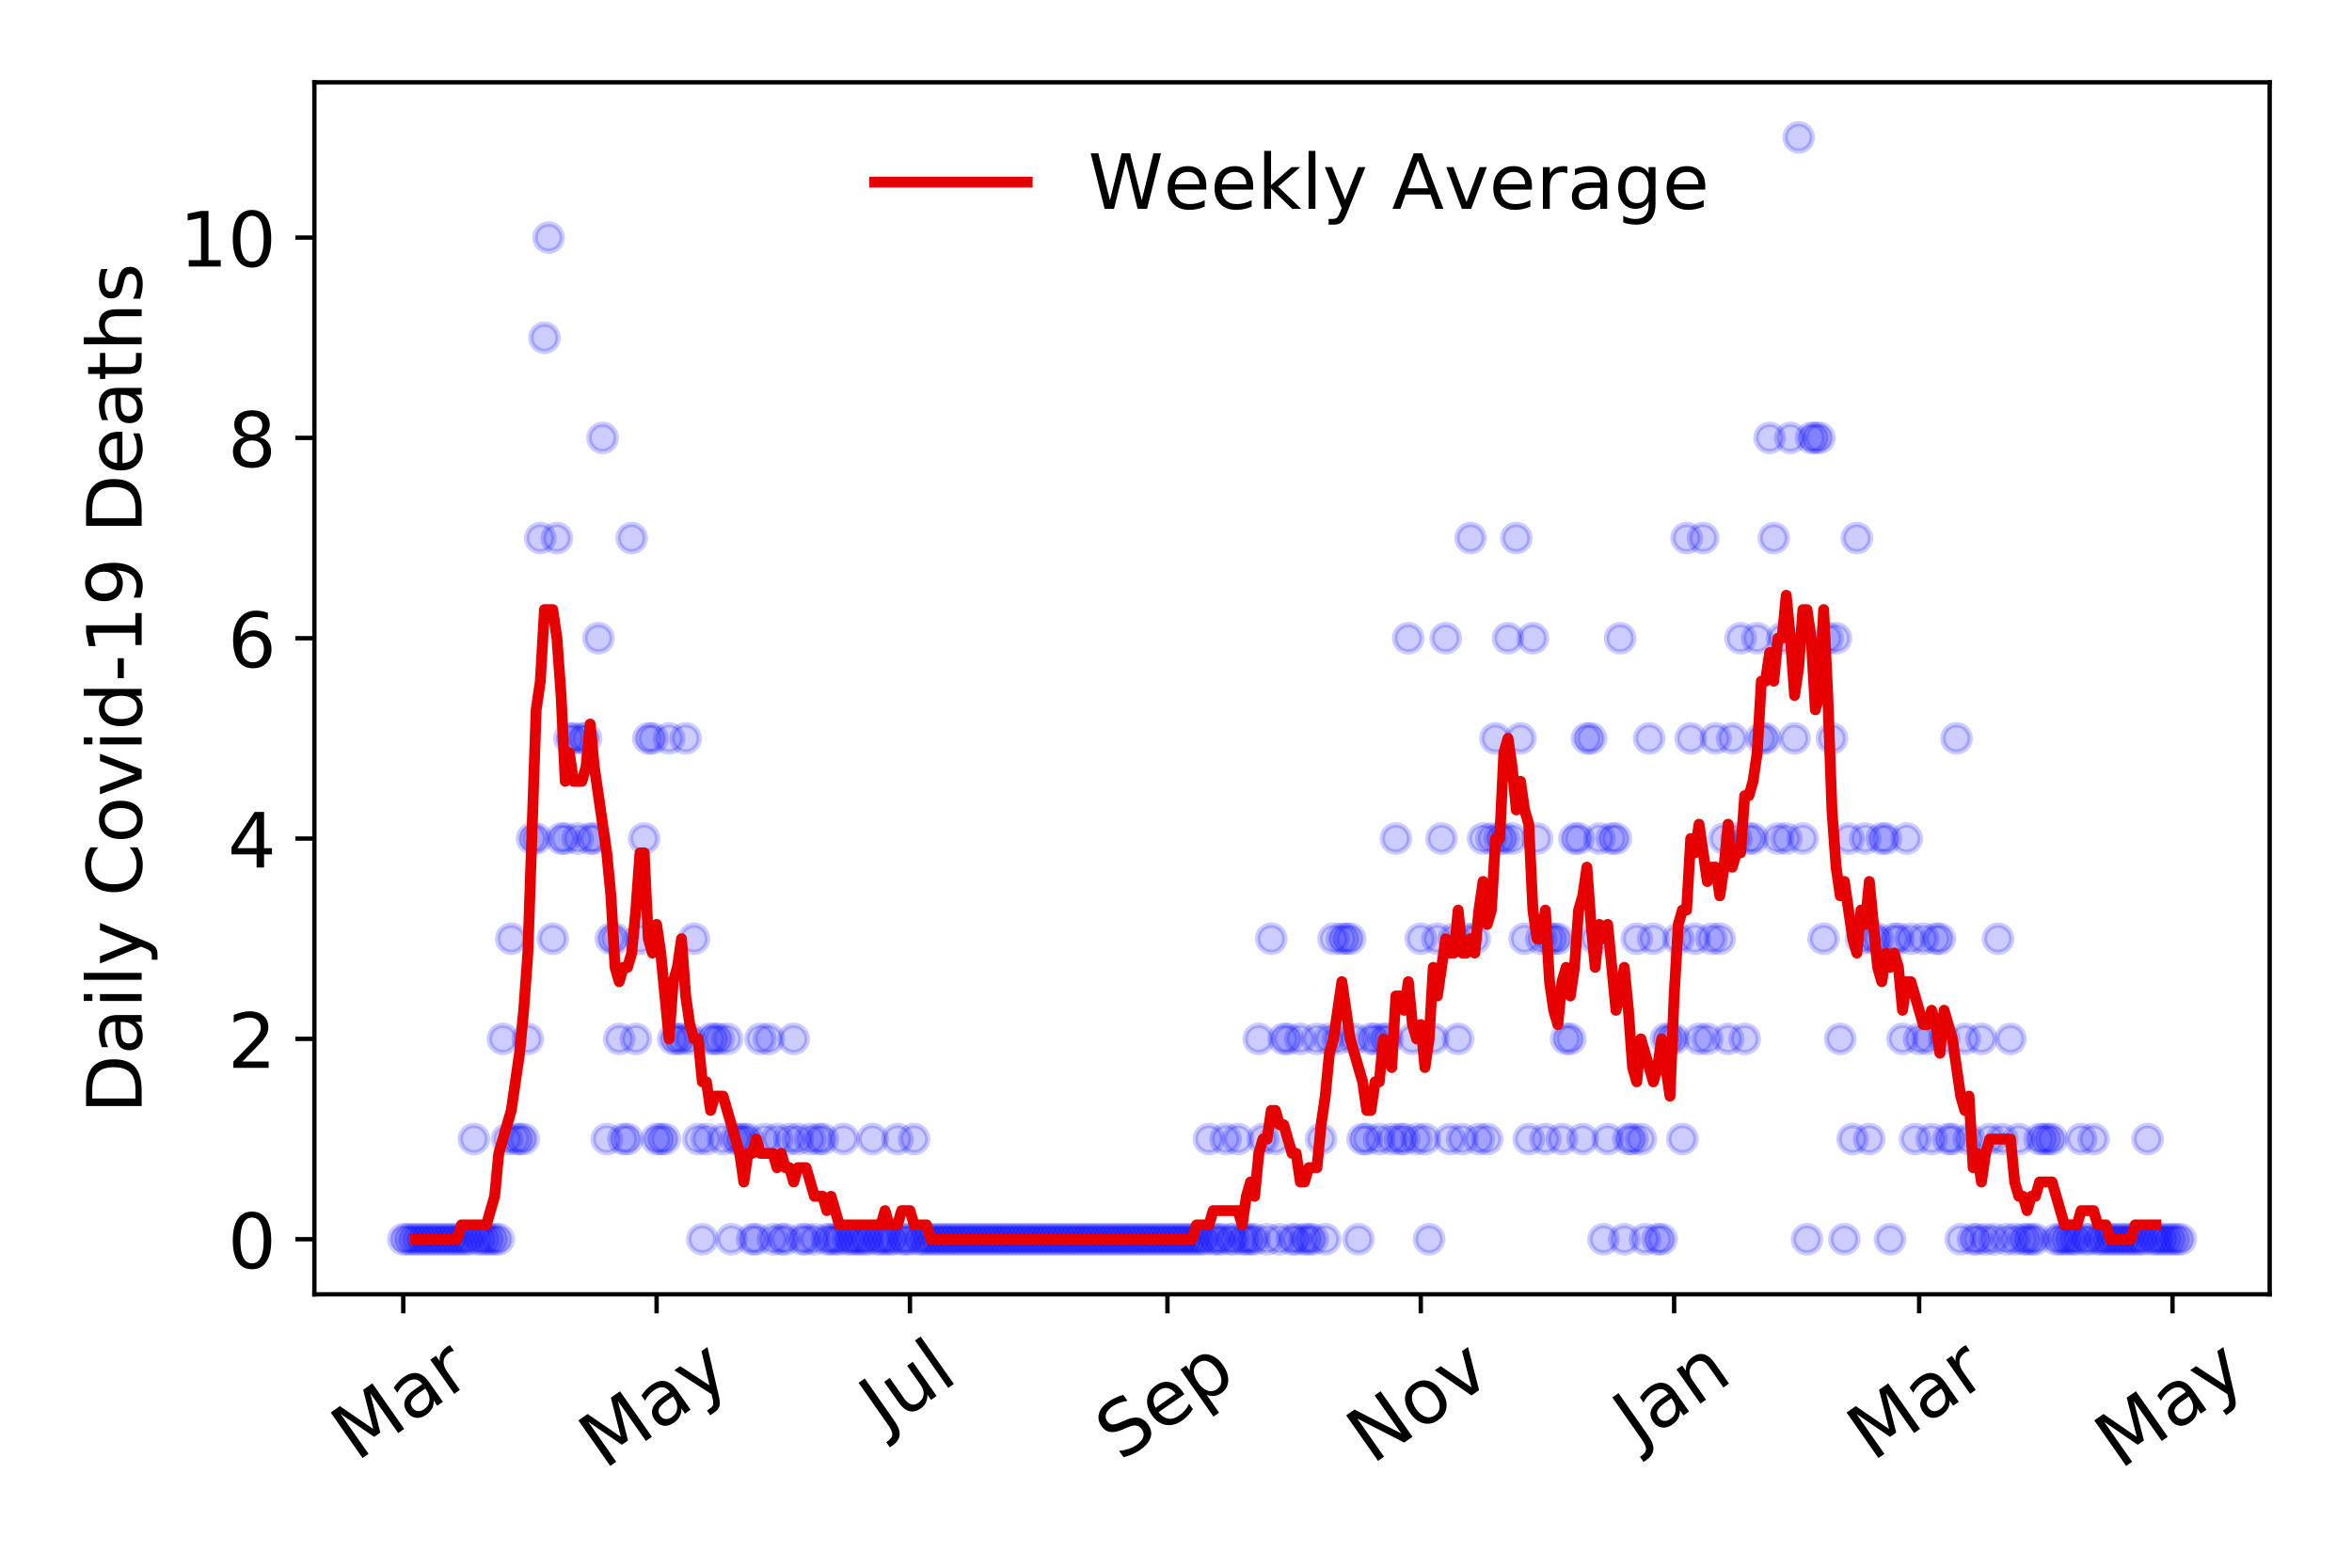 <?xml version="1.0" encoding="utf-8" standalone="no"?>
<!DOCTYPE svg PUBLIC "-//W3C//DTD SVG 1.1//EN"
  "http://www.w3.org/Graphics/SVG/1.1/DTD/svg11.dtd">
<!-- Created with matplotlib (https://matplotlib.org/) -->
<svg height="288pt" version="1.1" viewBox="0 0 432 288" width="432pt" xmlns="http://www.w3.org/2000/svg" xmlns:xlink="http://www.w3.org/1999/xlink">
 <defs>
  <style type="text/css">
*{stroke-linecap:butt;stroke-linejoin:round;}
  </style>
 </defs>
 <g id="figure_1">
  <g id="patch_1">
   <path d="M 0 288 
L 432 288 
L 432 0 
L 0 0 
z
" style="fill:#ffffff;"/>
  </g>
  <g id="axes_1">
   <g id="patch_2">
    <path d="M 57.745 237.778 
L 416.88 237.778 
L 416.88 15.12 
L 57.745 15.12 
z
" style="fill:#ffffff;"/>
   </g>
   <g id="matplotlib.axis_1">
    <g id="xtick_1">
     <g id="line2d_1">
      <defs>
       <path d="M 0 0 
L 0 3.5 
" id="mc6e777a716" style="stroke:#000000;stroke-width:0.8;"/>
      </defs>
      <g>
       <use style="stroke:#000000;stroke-width:0.8;" x="74.069" xlink:href="#mc6e777a716" y="237.778"/>
      </g>
     </g>
     <g id="text_1">
      <!-- Mar -->
      <defs>
       <path d="M 9.812 72.906 
L 24.516 72.906 
L 43.109 23.297 
L 61.812 72.906 
L 76.516 72.906 
L 76.516 0 
L 66.891 0 
L 66.891 64.016 
L 48.094 14.016 
L 38.188 14.016 
L 19.391 64.016 
L 19.391 0 
L 9.812 0 
z
" id="DejaVuSans-77"/>
       <path d="M 34.281 27.484 
Q 23.391 27.484 19.188 25 
Q 14.984 22.516 14.984 16.5 
Q 14.984 11.719 18.141 8.906 
Q 21.297 6.109 26.703 6.109 
Q 34.188 6.109 38.703 11.406 
Q 43.219 16.703 43.219 25.484 
L 43.219 27.484 
z
M 52.203 31.203 
L 52.203 0 
L 43.219 0 
L 43.219 8.297 
Q 40.141 3.328 35.547 0.953 
Q 30.953 -1.422 24.312 -1.422 
Q 15.922 -1.422 10.953 3.297 
Q 6 8.016 6 15.922 
Q 6 25.141 12.172 29.828 
Q 18.359 34.516 30.609 34.516 
L 43.219 34.516 
L 43.219 35.406 
Q 43.219 41.609 39.141 45 
Q 35.062 48.391 27.688 48.391 
Q 23 48.391 18.547 47.266 
Q 14.109 46.141 10.016 43.891 
L 10.016 52.203 
Q 14.938 54.109 19.578 55.047 
Q 24.219 56 28.609 56 
Q 40.484 56 46.344 49.844 
Q 52.203 43.703 52.203 31.203 
z
" id="DejaVuSans-97"/>
       <path d="M 41.109 46.297 
Q 39.594 47.172 37.812 47.578 
Q 36.031 48 33.891 48 
Q 26.266 48 22.188 43.047 
Q 18.109 38.094 18.109 28.812 
L 18.109 0 
L 9.078 0 
L 9.078 54.688 
L 18.109 54.688 
L 18.109 46.188 
Q 20.953 51.172 25.484 53.578 
Q 30.031 56 36.531 56 
Q 37.453 56 38.578 55.875 
Q 39.703 55.766 41.062 55.516 
z
" id="DejaVuSans-114"/>
      </defs>
      <g transform="translate(65.467 268.643)rotate(-35)scale(0.14 -0.14)">
       <use xlink:href="#DejaVuSans-77"/>
       <use x="86.279" xlink:href="#DejaVuSans-97"/>
       <use x="147.559" xlink:href="#DejaVuSans-114"/>
      </g>
     </g>
    </g>
    <g id="xtick_2">
     <g id="line2d_2">
      <g>
       <use style="stroke:#000000;stroke-width:0.8;" x="120.601" xlink:href="#mc6e777a716" y="237.778"/>
      </g>
     </g>
     <g id="text_2">
      <!-- May -->
      <defs>
       <path d="M 32.172 -5.078 
Q 28.375 -14.844 24.75 -17.812 
Q 21.141 -20.797 15.094 -20.797 
L 7.906 -20.797 
L 7.906 -13.281 
L 13.188 -13.281 
Q 16.891 -13.281 18.938 -11.516 
Q 21 -9.766 23.484 -3.219 
L 25.094 0.875 
L 2.984 54.688 
L 12.5 54.688 
L 29.594 11.922 
L 46.688 54.688 
L 56.203 54.688 
z
" id="DejaVuSans-121"/>
      </defs>
      <g transform="translate(110.962 270.094)rotate(-35)scale(0.14 -0.14)">
       <use xlink:href="#DejaVuSans-77"/>
       <use x="86.279" xlink:href="#DejaVuSans-97"/>
       <use x="147.559" xlink:href="#DejaVuSans-121"/>
      </g>
     </g>
    </g>
    <g id="xtick_3">
     <g id="line2d_3">
      <g>
       <use style="stroke:#000000;stroke-width:0.8;" x="167.133" xlink:href="#mc6e777a716" y="237.778"/>
      </g>
     </g>
     <g id="text_3">
      <!-- Jul -->
      <defs>
       <path d="M 9.812 72.906 
L 19.672 72.906 
L 19.672 5.078 
Q 19.672 -8.109 14.672 -14.062 
Q 9.672 -20.016 -1.422 -20.016 
L -5.172 -20.016 
L -5.172 -11.719 
L -2.094 -11.719 
Q 4.438 -11.719 7.125 -8.047 
Q 9.812 -4.391 9.812 5.078 
z
" id="DejaVuSans-74"/>
       <path d="M 8.5 21.578 
L 8.5 54.688 
L 17.484 54.688 
L 17.484 21.922 
Q 17.484 14.156 20.5 10.266 
Q 23.531 6.391 29.594 6.391 
Q 36.859 6.391 41.078 11.031 
Q 45.312 15.672 45.312 23.688 
L 45.312 54.688 
L 54.297 54.688 
L 54.297 0 
L 45.312 0 
L 45.312 8.406 
Q 42.047 3.422 37.719 1 
Q 33.406 -1.422 27.688 -1.422 
Q 18.266 -1.422 13.375 4.438 
Q 8.5 10.297 8.5 21.578 
z
M 31.109 56 
z
" id="DejaVuSans-117"/>
       <path d="M 9.422 75.984 
L 18.406 75.984 
L 18.406 0 
L 9.422 0 
z
" id="DejaVuSans-108"/>
      </defs>
      <g transform="translate(162.43 263.181)rotate(-35)scale(0.14 -0.14)">
       <use xlink:href="#DejaVuSans-74"/>
       <use x="29.492" xlink:href="#DejaVuSans-117"/>
       <use x="92.871" xlink:href="#DejaVuSans-108"/>
      </g>
     </g>
    </g>
    <g id="xtick_4">
     <g id="line2d_4">
      <g>
       <use style="stroke:#000000;stroke-width:0.8;" x="214.428" xlink:href="#mc6e777a716" y="237.778"/>
      </g>
     </g>
     <g id="text_4">
      <!-- Sep -->
      <defs>
       <path d="M 53.516 70.516 
L 53.516 60.891 
Q 47.906 63.578 42.922 64.891 
Q 37.938 66.219 33.297 66.219 
Q 25.25 66.219 20.875 63.094 
Q 16.5 59.969 16.5 54.203 
Q 16.5 49.359 19.406 46.891 
Q 22.312 44.438 30.422 42.922 
L 36.375 41.703 
Q 47.406 39.594 52.656 34.297 
Q 57.906 29 57.906 20.125 
Q 57.906 9.516 50.797 4.047 
Q 43.703 -1.422 29.984 -1.422 
Q 24.812 -1.422 18.969 -0.25 
Q 13.141 0.922 6.891 3.219 
L 6.891 13.375 
Q 12.891 10.016 18.656 8.297 
Q 24.422 6.594 29.984 6.594 
Q 38.422 6.594 43.016 9.906 
Q 47.609 13.234 47.609 19.391 
Q 47.609 24.75 44.312 27.781 
Q 41.016 30.812 33.5 32.328 
L 27.484 33.5 
Q 16.453 35.688 11.516 40.375 
Q 6.594 45.062 6.594 53.422 
Q 6.594 63.094 13.406 68.656 
Q 20.219 74.219 32.172 74.219 
Q 37.312 74.219 42.625 73.281 
Q 47.953 72.359 53.516 70.516 
z
" id="DejaVuSans-83"/>
       <path d="M 56.203 29.594 
L 56.203 25.203 
L 14.891 25.203 
Q 15.484 15.922 20.484 11.062 
Q 25.484 6.203 34.422 6.203 
Q 39.594 6.203 44.453 7.469 
Q 49.312 8.734 54.109 11.281 
L 54.109 2.781 
Q 49.266 0.734 44.188 -0.344 
Q 39.109 -1.422 33.891 -1.422 
Q 20.797 -1.422 13.156 6.188 
Q 5.516 13.812 5.516 26.812 
Q 5.516 40.234 12.766 48.109 
Q 20.016 56 32.328 56 
Q 43.359 56 49.781 48.891 
Q 56.203 41.797 56.203 29.594 
z
M 47.219 32.234 
Q 47.125 39.594 43.094 43.984 
Q 39.062 48.391 32.422 48.391 
Q 24.906 48.391 20.391 44.141 
Q 15.875 39.891 15.188 32.172 
z
" id="DejaVuSans-101"/>
       <path d="M 18.109 8.203 
L 18.109 -20.797 
L 9.078 -20.797 
L 9.078 54.688 
L 18.109 54.688 
L 18.109 46.391 
Q 20.953 51.266 25.266 53.625 
Q 29.594 56 35.594 56 
Q 45.562 56 51.781 48.094 
Q 58.016 40.188 58.016 27.297 
Q 58.016 14.406 51.781 6.484 
Q 45.562 -1.422 35.594 -1.422 
Q 29.594 -1.422 25.266 0.953 
Q 20.953 3.328 18.109 8.203 
z
M 48.688 27.297 
Q 48.688 37.203 44.609 42.844 
Q 40.531 48.484 33.406 48.484 
Q 26.266 48.484 22.188 42.844 
Q 18.109 37.203 18.109 27.297 
Q 18.109 17.391 22.188 11.75 
Q 26.266 6.109 33.406 6.109 
Q 40.531 6.109 44.609 11.75 
Q 48.688 17.391 48.688 27.297 
z
" id="DejaVuSans-112"/>
      </defs>
      <g transform="translate(205.835 268.629)rotate(-35)scale(0.14 -0.14)">
       <use xlink:href="#DejaVuSans-83"/>
       <use x="63.477" xlink:href="#DejaVuSans-101"/>
       <use x="125" xlink:href="#DejaVuSans-112"/>
      </g>
     </g>
    </g>
    <g id="xtick_5">
     <g id="line2d_5">
      <g>
       <use style="stroke:#000000;stroke-width:0.8;" x="260.96" xlink:href="#mc6e777a716" y="237.778"/>
      </g>
     </g>
     <g id="text_5">
      <!-- Nov -->
      <defs>
       <path d="M 9.812 72.906 
L 23.094 72.906 
L 55.422 11.922 
L 55.422 72.906 
L 64.984 72.906 
L 64.984 0 
L 51.703 0 
L 19.391 60.984 
L 19.391 0 
L 9.812 0 
z
" id="DejaVuSans-78"/>
       <path d="M 30.609 48.391 
Q 23.391 48.391 19.188 42.75 
Q 14.984 37.109 14.984 27.297 
Q 14.984 17.484 19.156 11.844 
Q 23.344 6.203 30.609 6.203 
Q 37.797 6.203 41.984 11.859 
Q 46.188 17.531 46.188 27.297 
Q 46.188 37.016 41.984 42.703 
Q 37.797 48.391 30.609 48.391 
z
M 30.609 56 
Q 42.328 56 49.016 48.375 
Q 55.719 40.766 55.719 27.297 
Q 55.719 13.875 49.016 6.219 
Q 42.328 -1.422 30.609 -1.422 
Q 18.844 -1.422 12.172 6.219 
Q 5.516 13.875 5.516 27.297 
Q 5.516 40.766 12.172 48.375 
Q 18.844 56 30.609 56 
z
" id="DejaVuSans-111"/>
       <path d="M 2.984 54.688 
L 12.5 54.688 
L 29.594 8.797 
L 46.688 54.688 
L 56.203 54.688 
L 35.688 0 
L 23.484 0 
z
" id="DejaVuSans-118"/>
      </defs>
      <g transform="translate(251.983 269.166)rotate(-35)scale(0.14 -0.14)">
       <use xlink:href="#DejaVuSans-78"/>
       <use x="74.805" xlink:href="#DejaVuSans-111"/>
       <use x="135.986" xlink:href="#DejaVuSans-118"/>
      </g>
     </g>
    </g>
    <g id="xtick_6">
     <g id="line2d_6">
      <g>
       <use style="stroke:#000000;stroke-width:0.8;" x="307.492" xlink:href="#mc6e777a716" y="237.778"/>
      </g>
     </g>
     <g id="text_6">
      <!-- Jan -->
      <defs>
       <path d="M 54.891 33.016 
L 54.891 0 
L 45.906 0 
L 45.906 32.719 
Q 45.906 40.484 42.875 44.328 
Q 39.844 48.188 33.797 48.188 
Q 26.516 48.188 22.312 43.547 
Q 18.109 38.922 18.109 30.906 
L 18.109 0 
L 9.078 0 
L 9.078 54.688 
L 18.109 54.688 
L 18.109 46.188 
Q 21.344 51.125 25.703 53.562 
Q 30.078 56 35.797 56 
Q 45.219 56 50.047 50.172 
Q 54.891 44.344 54.891 33.016 
z
" id="DejaVuSans-110"/>
      </defs>
      <g transform="translate(300.868 265.871)rotate(-35)scale(0.14 -0.14)">
       <use xlink:href="#DejaVuSans-74"/>
       <use x="29.492" xlink:href="#DejaVuSans-97"/>
       <use x="90.771" xlink:href="#DejaVuSans-110"/>
      </g>
     </g>
    </g>
    <g id="xtick_7">
     <g id="line2d_7">
      <g>
       <use style="stroke:#000000;stroke-width:0.8;" x="352.498" xlink:href="#mc6e777a716" y="237.778"/>
      </g>
     </g>
     <g id="text_7">
      <!-- Mar -->
      <g transform="translate(343.895 268.643)rotate(-35)scale(0.14 -0.14)">
       <use xlink:href="#DejaVuSans-77"/>
       <use x="86.279" xlink:href="#DejaVuSans-97"/>
       <use x="147.559" xlink:href="#DejaVuSans-114"/>
      </g>
     </g>
    </g>
    <g id="xtick_8">
     <g id="line2d_8">
      <g>
       <use style="stroke:#000000;stroke-width:0.8;" x="399.03" xlink:href="#mc6e777a716" y="237.778"/>
      </g>
     </g>
     <g id="text_8">
      <!-- May -->
      <g transform="translate(389.391 270.094)rotate(-35)scale(0.14 -0.14)">
       <use xlink:href="#DejaVuSans-77"/>
       <use x="86.279" xlink:href="#DejaVuSans-97"/>
       <use x="147.559" xlink:href="#DejaVuSans-121"/>
      </g>
     </g>
    </g>
   </g>
   <g id="matplotlib.axis_2">
    <g id="ytick_1">
     <g id="line2d_9">
      <defs>
       <path d="M 0 0 
L -3.5 0 
" id="mb5e272b4ce" style="stroke:#000000;stroke-width:0.8;"/>
      </defs>
      <g>
       <use style="stroke:#000000;stroke-width:0.8;" x="57.745" xlink:href="#mb5e272b4ce" y="227.657"/>
      </g>
     </g>
     <g id="text_9">
      <!-- 0 -->
      <defs>
       <path d="M 31.781 66.406 
Q 24.172 66.406 20.328 58.906 
Q 16.5 51.422 16.5 36.375 
Q 16.5 21.391 20.328 13.891 
Q 24.172 6.391 31.781 6.391 
Q 39.453 6.391 43.281 13.891 
Q 47.125 21.391 47.125 36.375 
Q 47.125 51.422 43.281 58.906 
Q 39.453 66.406 31.781 66.406 
z
M 31.781 74.219 
Q 44.047 74.219 50.516 64.516 
Q 56.984 54.828 56.984 36.375 
Q 56.984 17.969 50.516 8.266 
Q 44.047 -1.422 31.781 -1.422 
Q 19.531 -1.422 13.062 8.266 
Q 6.594 17.969 6.594 36.375 
Q 6.594 54.828 13.062 64.516 
Q 19.531 74.219 31.781 74.219 
z
" id="DejaVuSans-48"/>
      </defs>
      <g transform="translate(41.837 232.976)scale(0.14 -0.14)">
       <use xlink:href="#DejaVuSans-48"/>
      </g>
     </g>
    </g>
    <g id="ytick_2">
     <g id="line2d_10">
      <g>
       <use style="stroke:#000000;stroke-width:0.8;" x="57.745" xlink:href="#mb5e272b4ce" y="190.854"/>
      </g>
     </g>
     <g id="text_10">
      <!-- 2 -->
      <defs>
       <path d="M 19.188 8.297 
L 53.609 8.297 
L 53.609 0 
L 7.328 0 
L 7.328 8.297 
Q 12.938 14.109 22.625 23.891 
Q 32.328 33.688 34.812 36.531 
Q 39.547 41.844 41.422 45.531 
Q 43.312 49.219 43.312 52.781 
Q 43.312 58.594 39.234 62.25 
Q 35.156 65.922 28.609 65.922 
Q 23.969 65.922 18.812 64.312 
Q 13.672 62.703 7.812 59.422 
L 7.812 69.391 
Q 13.766 71.781 18.938 73 
Q 24.125 74.219 28.422 74.219 
Q 39.75 74.219 46.484 68.547 
Q 53.219 62.891 53.219 53.422 
Q 53.219 48.922 51.531 44.891 
Q 49.859 40.875 45.406 35.406 
Q 44.188 33.984 37.641 27.219 
Q 31.109 20.453 19.188 8.297 
z
" id="DejaVuSans-50"/>
      </defs>
      <g transform="translate(41.837 196.173)scale(0.14 -0.14)">
       <use xlink:href="#DejaVuSans-50"/>
      </g>
     </g>
    </g>
    <g id="ytick_3">
     <g id="line2d_11">
      <g>
       <use style="stroke:#000000;stroke-width:0.8;" x="57.745" xlink:href="#mb5e272b4ce" y="154.051"/>
      </g>
     </g>
     <g id="text_11">
      <!-- 4 -->
      <defs>
       <path d="M 37.797 64.312 
L 12.891 25.391 
L 37.797 25.391 
z
M 35.203 72.906 
L 47.609 72.906 
L 47.609 25.391 
L 58.016 25.391 
L 58.016 17.188 
L 47.609 17.188 
L 47.609 0 
L 37.797 0 
L 37.797 17.188 
L 4.891 17.188 
L 4.891 26.703 
z
" id="DejaVuSans-52"/>
      </defs>
      <g transform="translate(41.837 159.37)scale(0.14 -0.14)">
       <use xlink:href="#DejaVuSans-52"/>
      </g>
     </g>
    </g>
    <g id="ytick_4">
     <g id="line2d_12">
      <g>
       <use style="stroke:#000000;stroke-width:0.8;" x="57.745" xlink:href="#mb5e272b4ce" y="117.248"/>
      </g>
     </g>
     <g id="text_12">
      <!-- 6 -->
      <defs>
       <path d="M 33.016 40.375 
Q 26.375 40.375 22.484 35.828 
Q 18.609 31.297 18.609 23.391 
Q 18.609 15.531 22.484 10.953 
Q 26.375 6.391 33.016 6.391 
Q 39.656 6.391 43.531 10.953 
Q 47.406 15.531 47.406 23.391 
Q 47.406 31.297 43.531 35.828 
Q 39.656 40.375 33.016 40.375 
z
M 52.594 71.297 
L 52.594 62.312 
Q 48.875 64.062 45.094 64.984 
Q 41.312 65.922 37.594 65.922 
Q 27.828 65.922 22.672 59.328 
Q 17.531 52.734 16.797 39.406 
Q 19.672 43.656 24.016 45.922 
Q 28.375 48.188 33.594 48.188 
Q 44.578 48.188 50.953 41.516 
Q 57.328 34.859 57.328 23.391 
Q 57.328 12.156 50.688 5.359 
Q 44.047 -1.422 33.016 -1.422 
Q 20.359 -1.422 13.672 8.266 
Q 6.984 17.969 6.984 36.375 
Q 6.984 53.656 15.188 63.938 
Q 23.391 74.219 37.203 74.219 
Q 40.922 74.219 44.703 73.484 
Q 48.484 72.75 52.594 71.297 
z
" id="DejaVuSans-54"/>
      </defs>
      <g transform="translate(41.837 122.567)scale(0.14 -0.14)">
       <use xlink:href="#DejaVuSans-54"/>
      </g>
     </g>
    </g>
    <g id="ytick_5">
     <g id="line2d_13">
      <g>
       <use style="stroke:#000000;stroke-width:0.8;" x="57.745" xlink:href="#mb5e272b4ce" y="80.445"/>
      </g>
     </g>
     <g id="text_13">
      <!-- 8 -->
      <defs>
       <path d="M 31.781 34.625 
Q 24.75 34.625 20.719 30.859 
Q 16.703 27.094 16.703 20.516 
Q 16.703 13.922 20.719 10.156 
Q 24.75 6.391 31.781 6.391 
Q 38.812 6.391 42.859 10.172 
Q 46.922 13.969 46.922 20.516 
Q 46.922 27.094 42.891 30.859 
Q 38.875 34.625 31.781 34.625 
z
M 21.922 38.812 
Q 15.578 40.375 12.031 44.719 
Q 8.5 49.078 8.5 55.328 
Q 8.5 64.062 14.719 69.141 
Q 20.953 74.219 31.781 74.219 
Q 42.672 74.219 48.875 69.141 
Q 55.078 64.062 55.078 55.328 
Q 55.078 49.078 51.531 44.719 
Q 48 40.375 41.703 38.812 
Q 48.828 37.156 52.797 32.312 
Q 56.781 27.484 56.781 20.516 
Q 56.781 9.906 50.312 4.234 
Q 43.844 -1.422 31.781 -1.422 
Q 19.734 -1.422 13.25 4.234 
Q 6.781 9.906 6.781 20.516 
Q 6.781 27.484 10.781 32.312 
Q 14.797 37.156 21.922 38.812 
z
M 18.312 54.391 
Q 18.312 48.734 21.844 45.562 
Q 25.391 42.391 31.781 42.391 
Q 38.141 42.391 41.719 45.562 
Q 45.312 48.734 45.312 54.391 
Q 45.312 60.062 41.719 63.234 
Q 38.141 66.406 31.781 66.406 
Q 25.391 66.406 21.844 63.234 
Q 18.312 60.062 18.312 54.391 
z
" id="DejaVuSans-56"/>
      </defs>
      <g transform="translate(41.837 85.764)scale(0.14 -0.14)">
       <use xlink:href="#DejaVuSans-56"/>
      </g>
     </g>
    </g>
    <g id="ytick_6">
     <g id="line2d_14">
      <g>
       <use style="stroke:#000000;stroke-width:0.8;" x="57.745" xlink:href="#mb5e272b4ce" y="43.642"/>
      </g>
     </g>
     <g id="text_14">
      <!-- 10 -->
      <defs>
       <path d="M 12.406 8.297 
L 28.516 8.297 
L 28.516 63.922 
L 10.984 60.406 
L 10.984 69.391 
L 28.422 72.906 
L 38.281 72.906 
L 38.281 8.297 
L 54.391 8.297 
L 54.391 0 
L 12.406 0 
z
" id="DejaVuSans-49"/>
      </defs>
      <g transform="translate(32.93 48.961)scale(0.14 -0.14)">
       <use xlink:href="#DejaVuSans-49"/>
       <use x="63.623" xlink:href="#DejaVuSans-48"/>
      </g>
     </g>
    </g>
    <g id="text_15">
     <!-- Daily Covid-19 Deaths -->
     <defs>
      <path d="M 19.672 64.797 
L 19.672 8.109 
L 31.594 8.109 
Q 46.688 8.109 53.688 14.938 
Q 60.688 21.781 60.688 36.531 
Q 60.688 51.172 53.688 57.984 
Q 46.688 64.797 31.594 64.797 
z
M 9.812 72.906 
L 30.078 72.906 
Q 51.266 72.906 61.172 64.094 
Q 71.094 55.281 71.094 36.531 
Q 71.094 17.672 61.125 8.828 
Q 51.172 0 30.078 0 
L 9.812 0 
z
" id="DejaVuSans-68"/>
      <path d="M 9.422 54.688 
L 18.406 54.688 
L 18.406 0 
L 9.422 0 
z
M 9.422 75.984 
L 18.406 75.984 
L 18.406 64.594 
L 9.422 64.594 
z
" id="DejaVuSans-105"/>
      <path id="DejaVuSans-32"/>
      <path d="M 64.406 67.281 
L 64.406 56.891 
Q 59.422 61.531 53.781 63.812 
Q 48.141 66.109 41.797 66.109 
Q 29.297 66.109 22.656 58.469 
Q 16.016 50.828 16.016 36.375 
Q 16.016 21.969 22.656 14.328 
Q 29.297 6.688 41.797 6.688 
Q 48.141 6.688 53.781 8.984 
Q 59.422 11.281 64.406 15.922 
L 64.406 5.609 
Q 59.234 2.094 53.438 0.328 
Q 47.656 -1.422 41.219 -1.422 
Q 24.656 -1.422 15.125 8.703 
Q 5.609 18.844 5.609 36.375 
Q 5.609 53.953 15.125 64.078 
Q 24.656 74.219 41.219 74.219 
Q 47.75 74.219 53.531 72.484 
Q 59.328 70.75 64.406 67.281 
z
" id="DejaVuSans-67"/>
      <path d="M 45.406 46.391 
L 45.406 75.984 
L 54.391 75.984 
L 54.391 0 
L 45.406 0 
L 45.406 8.203 
Q 42.578 3.328 38.25 0.953 
Q 33.938 -1.422 27.875 -1.422 
Q 17.969 -1.422 11.734 6.484 
Q 5.516 14.406 5.516 27.297 
Q 5.516 40.188 11.734 48.094 
Q 17.969 56 27.875 56 
Q 33.938 56 38.25 53.625 
Q 42.578 51.266 45.406 46.391 
z
M 14.797 27.297 
Q 14.797 17.391 18.875 11.75 
Q 22.953 6.109 30.078 6.109 
Q 37.203 6.109 41.297 11.75 
Q 45.406 17.391 45.406 27.297 
Q 45.406 37.203 41.297 42.844 
Q 37.203 48.484 30.078 48.484 
Q 22.953 48.484 18.875 42.844 
Q 14.797 37.203 14.797 27.297 
z
" id="DejaVuSans-100"/>
      <path d="M 4.891 31.391 
L 31.203 31.391 
L 31.203 23.391 
L 4.891 23.391 
z
" id="DejaVuSans-45"/>
      <path d="M 10.984 1.516 
L 10.984 10.5 
Q 14.703 8.734 18.5 7.812 
Q 22.312 6.891 25.984 6.891 
Q 35.75 6.891 40.891 13.453 
Q 46.047 20.016 46.781 33.406 
Q 43.953 29.203 39.594 26.953 
Q 35.25 24.703 29.984 24.703 
Q 19.047 24.703 12.672 31.312 
Q 6.297 37.938 6.297 49.422 
Q 6.297 60.641 12.938 67.422 
Q 19.578 74.219 30.609 74.219 
Q 43.266 74.219 49.922 64.516 
Q 56.594 54.828 56.594 36.375 
Q 56.594 19.141 48.406 8.859 
Q 40.234 -1.422 26.422 -1.422 
Q 22.703 -1.422 18.891 -0.688 
Q 15.094 0.047 10.984 1.516 
z
M 30.609 32.422 
Q 37.25 32.422 41.125 36.953 
Q 45.016 41.5 45.016 49.422 
Q 45.016 57.281 41.125 61.844 
Q 37.25 66.406 30.609 66.406 
Q 23.969 66.406 20.094 61.844 
Q 16.219 57.281 16.219 49.422 
Q 16.219 41.5 20.094 36.953 
Q 23.969 32.422 30.609 32.422 
z
" id="DejaVuSans-57"/>
      <path d="M 18.312 70.219 
L 18.312 54.688 
L 36.812 54.688 
L 36.812 47.703 
L 18.312 47.703 
L 18.312 18.016 
Q 18.312 11.328 20.141 9.422 
Q 21.969 7.516 27.594 7.516 
L 36.812 7.516 
L 36.812 0 
L 27.594 0 
Q 17.188 0 13.234 3.875 
Q 9.281 7.766 9.281 18.016 
L 9.281 47.703 
L 2.688 47.703 
L 2.688 54.688 
L 9.281 54.688 
L 9.281 70.219 
z
" id="DejaVuSans-116"/>
      <path d="M 54.891 33.016 
L 54.891 0 
L 45.906 0 
L 45.906 32.719 
Q 45.906 40.484 42.875 44.328 
Q 39.844 48.188 33.797 48.188 
Q 26.516 48.188 22.312 43.547 
Q 18.109 38.922 18.109 30.906 
L 18.109 0 
L 9.078 0 
L 9.078 75.984 
L 18.109 75.984 
L 18.109 46.188 
Q 21.344 51.125 25.703 53.562 
Q 30.078 56 35.797 56 
Q 45.219 56 50.047 50.172 
Q 54.891 44.344 54.891 33.016 
z
" id="DejaVuSans-104"/>
      <path d="M 44.281 53.078 
L 44.281 44.578 
Q 40.484 46.531 36.375 47.5 
Q 32.281 48.484 27.875 48.484 
Q 21.188 48.484 17.844 46.438 
Q 14.5 44.391 14.5 40.281 
Q 14.5 37.156 16.891 35.375 
Q 19.281 33.594 26.516 31.984 
L 29.594 31.297 
Q 39.156 29.25 43.188 25.516 
Q 47.219 21.781 47.219 15.094 
Q 47.219 7.469 41.188 3.016 
Q 35.156 -1.422 24.609 -1.422 
Q 20.219 -1.422 15.453 -0.562 
Q 10.688 0.297 5.422 2 
L 5.422 11.281 
Q 10.406 8.688 15.234 7.391 
Q 20.062 6.109 24.812 6.109 
Q 31.156 6.109 34.562 8.281 
Q 37.984 10.453 37.984 14.406 
Q 37.984 18.062 35.516 20.016 
Q 33.062 21.969 24.703 23.781 
L 21.578 24.516 
Q 13.234 26.266 9.516 29.906 
Q 5.812 33.547 5.812 39.891 
Q 5.812 47.609 11.281 51.797 
Q 16.75 56 26.812 56 
Q 31.781 56 36.172 55.266 
Q 40.578 54.547 44.281 53.078 
z
" id="DejaVuSans-115"/>
     </defs>
     <g transform="translate(26.018 204.56)rotate(-90)scale(0.14 -0.14)">
      <use xlink:href="#DejaVuSans-68"/>
      <use x="77.002" xlink:href="#DejaVuSans-97"/>
      <use x="138.281" xlink:href="#DejaVuSans-105"/>
      <use x="166.064" xlink:href="#DejaVuSans-108"/>
      <use x="193.848" xlink:href="#DejaVuSans-121"/>
      <use x="253.027" xlink:href="#DejaVuSans-32"/>
      <use x="284.814" xlink:href="#DejaVuSans-67"/>
      <use x="354.639" xlink:href="#DejaVuSans-111"/>
      <use x="415.82" xlink:href="#DejaVuSans-118"/>
      <use x="475" xlink:href="#DejaVuSans-105"/>
      <use x="502.783" xlink:href="#DejaVuSans-100"/>
      <use x="566.26" xlink:href="#DejaVuSans-45"/>
      <use x="602.344" xlink:href="#DejaVuSans-49"/>
      <use x="665.967" xlink:href="#DejaVuSans-57"/>
      <use x="729.59" xlink:href="#DejaVuSans-32"/>
      <use x="761.377" xlink:href="#DejaVuSans-68"/>
      <use x="838.379" xlink:href="#DejaVuSans-101"/>
      <use x="899.902" xlink:href="#DejaVuSans-97"/>
      <use x="961.182" xlink:href="#DejaVuSans-116"/>
      <use x="1000.391" xlink:href="#DejaVuSans-104"/>
      <use x="1063.77" xlink:href="#DejaVuSans-115"/>
     </g>
    </g>
   </g>
   <g id="line2d_15">
    <defs>
     <path d="M 0 2.5 
C 0.663 2.5 1.299 2.237 1.768 1.768 
C 2.237 1.299 2.5 0.663 2.5 0 
C 2.5 -0.663 2.237 -1.299 1.768 -1.768 
C 1.299 -2.237 0.663 -2.5 0 -2.5 
C -0.663 -2.5 -1.299 -2.237 -1.768 -1.768 
C -2.237 -1.299 -2.5 -0.663 -2.5 0 
C -2.5 0.663 -2.237 1.299 -1.768 1.768 
C -1.299 2.237 -0.663 2.5 0 2.5 
z
" id="m92913c5cdb" style="stroke:#0000ff;stroke-opacity:0.2;"/>
    </defs>
    <g clip-path="url(#p362a61dd34)">
     <use style="fill:#0000ff;fill-opacity:0.2;stroke:#0000ff;stroke-opacity:0.2;" x="74.069" xlink:href="#m92913c5cdb" y="227.657"/>
     <use style="fill:#0000ff;fill-opacity:0.2;stroke:#0000ff;stroke-opacity:0.2;" x="74.832" xlink:href="#m92913c5cdb" y="227.657"/>
     <use style="fill:#0000ff;fill-opacity:0.2;stroke:#0000ff;stroke-opacity:0.2;" x="75.595" xlink:href="#m92913c5cdb" y="227.657"/>
     <use style="fill:#0000ff;fill-opacity:0.2;stroke:#0000ff;stroke-opacity:0.2;" x="76.358" xlink:href="#m92913c5cdb" y="227.657"/>
     <use style="fill:#0000ff;fill-opacity:0.2;stroke:#0000ff;stroke-opacity:0.2;" x="77.121" xlink:href="#m92913c5cdb" y="227.657"/>
     <use style="fill:#0000ff;fill-opacity:0.2;stroke:#0000ff;stroke-opacity:0.2;" x="77.883" xlink:href="#m92913c5cdb" y="227.657"/>
     <use style="fill:#0000ff;fill-opacity:0.2;stroke:#0000ff;stroke-opacity:0.2;" x="78.646" xlink:href="#m92913c5cdb" y="227.657"/>
     <use style="fill:#0000ff;fill-opacity:0.2;stroke:#0000ff;stroke-opacity:0.2;" x="79.409" xlink:href="#m92913c5cdb" y="227.657"/>
     <use style="fill:#0000ff;fill-opacity:0.2;stroke:#0000ff;stroke-opacity:0.2;" x="80.172" xlink:href="#m92913c5cdb" y="227.657"/>
     <use style="fill:#0000ff;fill-opacity:0.2;stroke:#0000ff;stroke-opacity:0.2;" x="80.935" xlink:href="#m92913c5cdb" y="227.657"/>
     <use style="fill:#0000ff;fill-opacity:0.2;stroke:#0000ff;stroke-opacity:0.2;" x="81.698" xlink:href="#m92913c5cdb" y="227.657"/>
     <use style="fill:#0000ff;fill-opacity:0.2;stroke:#0000ff;stroke-opacity:0.2;" x="82.46" xlink:href="#m92913c5cdb" y="227.657"/>
     <use style="fill:#0000ff;fill-opacity:0.2;stroke:#0000ff;stroke-opacity:0.2;" x="83.223" xlink:href="#m92913c5cdb" y="227.657"/>
     <use style="fill:#0000ff;fill-opacity:0.2;stroke:#0000ff;stroke-opacity:0.2;" x="83.986" xlink:href="#m92913c5cdb" y="227.657"/>
     <use style="fill:#0000ff;fill-opacity:0.2;stroke:#0000ff;stroke-opacity:0.2;" x="84.749" xlink:href="#m92913c5cdb" y="227.657"/>
     <use style="fill:#0000ff;fill-opacity:0.2;stroke:#0000ff;stroke-opacity:0.2;" x="85.512" xlink:href="#m92913c5cdb" y="227.657"/>
     <use style="fill:#0000ff;fill-opacity:0.2;stroke:#0000ff;stroke-opacity:0.2;" x="86.274" xlink:href="#m92913c5cdb" y="227.657"/>
     <use style="fill:#0000ff;fill-opacity:0.2;stroke:#0000ff;stroke-opacity:0.2;" x="87.037" xlink:href="#m92913c5cdb" y="209.256"/>
     <use style="fill:#0000ff;fill-opacity:0.2;stroke:#0000ff;stroke-opacity:0.2;" x="87.8" xlink:href="#m92913c5cdb" y="227.657"/>
     <use style="fill:#0000ff;fill-opacity:0.2;stroke:#0000ff;stroke-opacity:0.2;" x="88.563" xlink:href="#m92913c5cdb" y="227.657"/>
     <use style="fill:#0000ff;fill-opacity:0.2;stroke:#0000ff;stroke-opacity:0.2;" x="89.326" xlink:href="#m92913c5cdb" y="227.657"/>
     <use style="fill:#0000ff;fill-opacity:0.2;stroke:#0000ff;stroke-opacity:0.2;" x="90.089" xlink:href="#m92913c5cdb" y="227.657"/>
     <use style="fill:#0000ff;fill-opacity:0.2;stroke:#0000ff;stroke-opacity:0.2;" x="90.851" xlink:href="#m92913c5cdb" y="227.657"/>
     <use style="fill:#0000ff;fill-opacity:0.2;stroke:#0000ff;stroke-opacity:0.2;" x="91.614" xlink:href="#m92913c5cdb" y="227.657"/>
     <use style="fill:#0000ff;fill-opacity:0.2;stroke:#0000ff;stroke-opacity:0.2;" x="92.377" xlink:href="#m92913c5cdb" y="190.854"/>
     <use style="fill:#0000ff;fill-opacity:0.2;stroke:#0000ff;stroke-opacity:0.2;" x="93.14" xlink:href="#m92913c5cdb" y="209.256"/>
     <use style="fill:#0000ff;fill-opacity:0.2;stroke:#0000ff;stroke-opacity:0.2;" x="93.903" xlink:href="#m92913c5cdb" y="172.453"/>
     <use style="fill:#0000ff;fill-opacity:0.2;stroke:#0000ff;stroke-opacity:0.2;" x="94.665" xlink:href="#m92913c5cdb" y="209.256"/>
     <use style="fill:#0000ff;fill-opacity:0.2;stroke:#0000ff;stroke-opacity:0.2;" x="95.428" xlink:href="#m92913c5cdb" y="209.256"/>
     <use style="fill:#0000ff;fill-opacity:0.2;stroke:#0000ff;stroke-opacity:0.2;" x="96.191" xlink:href="#m92913c5cdb" y="209.256"/>
     <use style="fill:#0000ff;fill-opacity:0.2;stroke:#0000ff;stroke-opacity:0.2;" x="96.954" xlink:href="#m92913c5cdb" y="190.854"/>
     <use style="fill:#0000ff;fill-opacity:0.2;stroke:#0000ff;stroke-opacity:0.2;" x="97.717" xlink:href="#m92913c5cdb" y="154.051"/>
     <use style="fill:#0000ff;fill-opacity:0.2;stroke:#0000ff;stroke-opacity:0.2;" x="98.48" xlink:href="#m92913c5cdb" y="154.051"/>
     <use style="fill:#0000ff;fill-opacity:0.2;stroke:#0000ff;stroke-opacity:0.2;" x="99.242" xlink:href="#m92913c5cdb" y="98.847"/>
     <use style="fill:#0000ff;fill-opacity:0.2;stroke:#0000ff;stroke-opacity:0.2;" x="100.005" xlink:href="#m92913c5cdb" y="62.044"/>
     <use style="fill:#0000ff;fill-opacity:0.2;stroke:#0000ff;stroke-opacity:0.2;" x="100.768" xlink:href="#m92913c5cdb" y="43.642"/>
     <use style="fill:#0000ff;fill-opacity:0.2;stroke:#0000ff;stroke-opacity:0.2;" x="101.531" xlink:href="#m92913c5cdb" y="172.453"/>
     <use style="fill:#0000ff;fill-opacity:0.2;stroke:#0000ff;stroke-opacity:0.2;" x="102.294" xlink:href="#m92913c5cdb" y="98.847"/>
     <use style="fill:#0000ff;fill-opacity:0.2;stroke:#0000ff;stroke-opacity:0.2;" x="103.056" xlink:href="#m92913c5cdb" y="154.051"/>
     <use style="fill:#0000ff;fill-opacity:0.2;stroke:#0000ff;stroke-opacity:0.2;" x="103.819" xlink:href="#m92913c5cdb" y="154.051"/>
     <use style="fill:#0000ff;fill-opacity:0.2;stroke:#0000ff;stroke-opacity:0.2;" x="104.582" xlink:href="#m92913c5cdb" y="135.65"/>
     <use style="fill:#0000ff;fill-opacity:0.2;stroke:#0000ff;stroke-opacity:0.2;" x="105.345" xlink:href="#m92913c5cdb" y="135.65"/>
     <use style="fill:#0000ff;fill-opacity:0.2;stroke:#0000ff;stroke-opacity:0.2;" x="106.108" xlink:href="#m92913c5cdb" y="154.051"/>
     <use style="fill:#0000ff;fill-opacity:0.2;stroke:#0000ff;stroke-opacity:0.2;" x="106.871" xlink:href="#m92913c5cdb" y="135.65"/>
     <use style="fill:#0000ff;fill-opacity:0.2;stroke:#0000ff;stroke-opacity:0.2;" x="107.633" xlink:href="#m92913c5cdb" y="135.65"/>
     <use style="fill:#0000ff;fill-opacity:0.2;stroke:#0000ff;stroke-opacity:0.2;" x="108.396" xlink:href="#m92913c5cdb" y="154.051"/>
     <use style="fill:#0000ff;fill-opacity:0.2;stroke:#0000ff;stroke-opacity:0.2;" x="109.159" xlink:href="#m92913c5cdb" y="154.051"/>
     <use style="fill:#0000ff;fill-opacity:0.2;stroke:#0000ff;stroke-opacity:0.2;" x="109.922" xlink:href="#m92913c5cdb" y="117.248"/>
     <use style="fill:#0000ff;fill-opacity:0.2;stroke:#0000ff;stroke-opacity:0.2;" x="110.685" xlink:href="#m92913c5cdb" y="80.445"/>
     <use style="fill:#0000ff;fill-opacity:0.2;stroke:#0000ff;stroke-opacity:0.2;" x="111.447" xlink:href="#m92913c5cdb" y="209.256"/>
     <use style="fill:#0000ff;fill-opacity:0.2;stroke:#0000ff;stroke-opacity:0.2;" x="112.21" xlink:href="#m92913c5cdb" y="172.453"/>
     <use style="fill:#0000ff;fill-opacity:0.2;stroke:#0000ff;stroke-opacity:0.2;" x="112.973" xlink:href="#m92913c5cdb" y="172.453"/>
     <use style="fill:#0000ff;fill-opacity:0.2;stroke:#0000ff;stroke-opacity:0.2;" x="113.736" xlink:href="#m92913c5cdb" y="190.854"/>
     <use style="fill:#0000ff;fill-opacity:0.2;stroke:#0000ff;stroke-opacity:0.2;" x="114.499" xlink:href="#m92913c5cdb" y="209.256"/>
     <use style="fill:#0000ff;fill-opacity:0.2;stroke:#0000ff;stroke-opacity:0.2;" x="115.262" xlink:href="#m92913c5cdb" y="209.256"/>
     <use style="fill:#0000ff;fill-opacity:0.2;stroke:#0000ff;stroke-opacity:0.2;" x="116.024" xlink:href="#m92913c5cdb" y="98.847"/>
     <use style="fill:#0000ff;fill-opacity:0.2;stroke:#0000ff;stroke-opacity:0.2;" x="116.787" xlink:href="#m92913c5cdb" y="190.854"/>
     <use style="fill:#0000ff;fill-opacity:0.2;stroke:#0000ff;stroke-opacity:0.2;" x="117.55" xlink:href="#m92913c5cdb" y="172.453"/>
     <use style="fill:#0000ff;fill-opacity:0.2;stroke:#0000ff;stroke-opacity:0.2;" x="118.313" xlink:href="#m92913c5cdb" y="154.051"/>
     <use style="fill:#0000ff;fill-opacity:0.2;stroke:#0000ff;stroke-opacity:0.2;" x="119.076" xlink:href="#m92913c5cdb" y="135.65"/>
     <use style="fill:#0000ff;fill-opacity:0.2;stroke:#0000ff;stroke-opacity:0.2;" x="119.838" xlink:href="#m92913c5cdb" y="135.65"/>
     <use style="fill:#0000ff;fill-opacity:0.2;stroke:#0000ff;stroke-opacity:0.2;" x="120.601" xlink:href="#m92913c5cdb" y="209.256"/>
     <use style="fill:#0000ff;fill-opacity:0.2;stroke:#0000ff;stroke-opacity:0.2;" x="121.364" xlink:href="#m92913c5cdb" y="209.256"/>
     <use style="fill:#0000ff;fill-opacity:0.2;stroke:#0000ff;stroke-opacity:0.2;" x="122.127" xlink:href="#m92913c5cdb" y="209.256"/>
     <use style="fill:#0000ff;fill-opacity:0.2;stroke:#0000ff;stroke-opacity:0.2;" x="122.89" xlink:href="#m92913c5cdb" y="135.65"/>
     <use style="fill:#0000ff;fill-opacity:0.2;stroke:#0000ff;stroke-opacity:0.2;" x="123.653" xlink:href="#m92913c5cdb" y="190.854"/>
     <use style="fill:#0000ff;fill-opacity:0.2;stroke:#0000ff;stroke-opacity:0.2;" x="124.415" xlink:href="#m92913c5cdb" y="190.854"/>
     <use style="fill:#0000ff;fill-opacity:0.2;stroke:#0000ff;stroke-opacity:0.2;" x="125.178" xlink:href="#m92913c5cdb" y="190.854"/>
     <use style="fill:#0000ff;fill-opacity:0.2;stroke:#0000ff;stroke-opacity:0.2;" x="125.941" xlink:href="#m92913c5cdb" y="135.65"/>
     <use style="fill:#0000ff;fill-opacity:0.2;stroke:#0000ff;stroke-opacity:0.2;" x="126.704" xlink:href="#m92913c5cdb" y="190.854"/>
     <use style="fill:#0000ff;fill-opacity:0.2;stroke:#0000ff;stroke-opacity:0.2;" x="127.467" xlink:href="#m92913c5cdb" y="172.453"/>
     <use style="fill:#0000ff;fill-opacity:0.2;stroke:#0000ff;stroke-opacity:0.2;" x="128.229" xlink:href="#m92913c5cdb" y="209.256"/>
     <use style="fill:#0000ff;fill-opacity:0.2;stroke:#0000ff;stroke-opacity:0.2;" x="128.992" xlink:href="#m92913c5cdb" y="227.657"/>
     <use style="fill:#0000ff;fill-opacity:0.2;stroke:#0000ff;stroke-opacity:0.2;" x="129.755" xlink:href="#m92913c5cdb" y="209.256"/>
     <use style="fill:#0000ff;fill-opacity:0.2;stroke:#0000ff;stroke-opacity:0.2;" x="130.518" xlink:href="#m92913c5cdb" y="190.854"/>
     <use style="fill:#0000ff;fill-opacity:0.2;stroke:#0000ff;stroke-opacity:0.2;" x="131.281" xlink:href="#m92913c5cdb" y="190.854"/>
     <use style="fill:#0000ff;fill-opacity:0.2;stroke:#0000ff;stroke-opacity:0.2;" x="132.044" xlink:href="#m92913c5cdb" y="190.854"/>
     <use style="fill:#0000ff;fill-opacity:0.2;stroke:#0000ff;stroke-opacity:0.2;" x="132.806" xlink:href="#m92913c5cdb" y="209.256"/>
     <use style="fill:#0000ff;fill-opacity:0.2;stroke:#0000ff;stroke-opacity:0.2;" x="133.569" xlink:href="#m92913c5cdb" y="190.854"/>
     <use style="fill:#0000ff;fill-opacity:0.2;stroke:#0000ff;stroke-opacity:0.2;" x="134.332" xlink:href="#m92913c5cdb" y="227.657"/>
     <use style="fill:#0000ff;fill-opacity:0.2;stroke:#0000ff;stroke-opacity:0.2;" x="135.095" xlink:href="#m92913c5cdb" y="209.256"/>
     <use style="fill:#0000ff;fill-opacity:0.2;stroke:#0000ff;stroke-opacity:0.2;" x="135.858" xlink:href="#m92913c5cdb" y="209.256"/>
     <use style="fill:#0000ff;fill-opacity:0.2;stroke:#0000ff;stroke-opacity:0.2;" x="136.62" xlink:href="#m92913c5cdb" y="209.256"/>
     <use style="fill:#0000ff;fill-opacity:0.2;stroke:#0000ff;stroke-opacity:0.2;" x="137.383" xlink:href="#m92913c5cdb" y="209.256"/>
     <use style="fill:#0000ff;fill-opacity:0.2;stroke:#0000ff;stroke-opacity:0.2;" x="138.146" xlink:href="#m92913c5cdb" y="227.657"/>
     <use style="fill:#0000ff;fill-opacity:0.2;stroke:#0000ff;stroke-opacity:0.2;" x="138.909" xlink:href="#m92913c5cdb" y="227.657"/>
     <use style="fill:#0000ff;fill-opacity:0.2;stroke:#0000ff;stroke-opacity:0.2;" x="139.672" xlink:href="#m92913c5cdb" y="190.854"/>
     <use style="fill:#0000ff;fill-opacity:0.2;stroke:#0000ff;stroke-opacity:0.2;" x="140.435" xlink:href="#m92913c5cdb" y="209.256"/>
     <use style="fill:#0000ff;fill-opacity:0.2;stroke:#0000ff;stroke-opacity:0.2;" x="141.197" xlink:href="#m92913c5cdb" y="190.854"/>
     <use style="fill:#0000ff;fill-opacity:0.2;stroke:#0000ff;stroke-opacity:0.2;" x="141.96" xlink:href="#m92913c5cdb" y="227.657"/>
     <use style="fill:#0000ff;fill-opacity:0.2;stroke:#0000ff;stroke-opacity:0.2;" x="142.723" xlink:href="#m92913c5cdb" y="209.256"/>
     <use style="fill:#0000ff;fill-opacity:0.2;stroke:#0000ff;stroke-opacity:0.2;" x="143.486" xlink:href="#m92913c5cdb" y="227.657"/>
     <use style="fill:#0000ff;fill-opacity:0.2;stroke:#0000ff;stroke-opacity:0.2;" x="144.249" xlink:href="#m92913c5cdb" y="227.657"/>
     <use style="fill:#0000ff;fill-opacity:0.2;stroke:#0000ff;stroke-opacity:0.2;" x="145.011" xlink:href="#m92913c5cdb" y="209.256"/>
     <use style="fill:#0000ff;fill-opacity:0.2;stroke:#0000ff;stroke-opacity:0.2;" x="145.774" xlink:href="#m92913c5cdb" y="190.854"/>
     <use style="fill:#0000ff;fill-opacity:0.2;stroke:#0000ff;stroke-opacity:0.2;" x="146.537" xlink:href="#m92913c5cdb" y="209.256"/>
     <use style="fill:#0000ff;fill-opacity:0.2;stroke:#0000ff;stroke-opacity:0.2;" x="147.3" xlink:href="#m92913c5cdb" y="227.657"/>
     <use style="fill:#0000ff;fill-opacity:0.2;stroke:#0000ff;stroke-opacity:0.2;" x="148.063" xlink:href="#m92913c5cdb" y="227.657"/>
     <use style="fill:#0000ff;fill-opacity:0.2;stroke:#0000ff;stroke-opacity:0.2;" x="148.826" xlink:href="#m92913c5cdb" y="209.256"/>
     <use style="fill:#0000ff;fill-opacity:0.2;stroke:#0000ff;stroke-opacity:0.2;" x="149.588" xlink:href="#m92913c5cdb" y="227.657"/>
     <use style="fill:#0000ff;fill-opacity:0.2;stroke:#0000ff;stroke-opacity:0.2;" x="150.351" xlink:href="#m92913c5cdb" y="209.256"/>
     <use style="fill:#0000ff;fill-opacity:0.2;stroke:#0000ff;stroke-opacity:0.2;" x="151.114" xlink:href="#m92913c5cdb" y="209.256"/>
     <use style="fill:#0000ff;fill-opacity:0.2;stroke:#0000ff;stroke-opacity:0.2;" x="151.877" xlink:href="#m92913c5cdb" y="227.657"/>
     <use style="fill:#0000ff;fill-opacity:0.2;stroke:#0000ff;stroke-opacity:0.2;" x="152.64" xlink:href="#m92913c5cdb" y="227.657"/>
     <use style="fill:#0000ff;fill-opacity:0.2;stroke:#0000ff;stroke-opacity:0.2;" x="153.402" xlink:href="#m92913c5cdb" y="227.657"/>
     <use style="fill:#0000ff;fill-opacity:0.2;stroke:#0000ff;stroke-opacity:0.2;" x="154.165" xlink:href="#m92913c5cdb" y="227.657"/>
     <use style="fill:#0000ff;fill-opacity:0.2;stroke:#0000ff;stroke-opacity:0.2;" x="154.928" xlink:href="#m92913c5cdb" y="209.256"/>
     <use style="fill:#0000ff;fill-opacity:0.2;stroke:#0000ff;stroke-opacity:0.2;" x="155.691" xlink:href="#m92913c5cdb" y="227.657"/>
     <use style="fill:#0000ff;fill-opacity:0.2;stroke:#0000ff;stroke-opacity:0.2;" x="156.454" xlink:href="#m92913c5cdb" y="227.657"/>
     <use style="fill:#0000ff;fill-opacity:0.2;stroke:#0000ff;stroke-opacity:0.2;" x="157.217" xlink:href="#m92913c5cdb" y="227.657"/>
     <use style="fill:#0000ff;fill-opacity:0.2;stroke:#0000ff;stroke-opacity:0.2;" x="157.979" xlink:href="#m92913c5cdb" y="227.657"/>
     <use style="fill:#0000ff;fill-opacity:0.2;stroke:#0000ff;stroke-opacity:0.2;" x="158.742" xlink:href="#m92913c5cdb" y="227.657"/>
     <use style="fill:#0000ff;fill-opacity:0.2;stroke:#0000ff;stroke-opacity:0.2;" x="159.505" xlink:href="#m92913c5cdb" y="227.657"/>
     <use style="fill:#0000ff;fill-opacity:0.2;stroke:#0000ff;stroke-opacity:0.2;" x="160.268" xlink:href="#m92913c5cdb" y="209.256"/>
     <use style="fill:#0000ff;fill-opacity:0.2;stroke:#0000ff;stroke-opacity:0.2;" x="161.031" xlink:href="#m92913c5cdb" y="227.657"/>
     <use style="fill:#0000ff;fill-opacity:0.2;stroke:#0000ff;stroke-opacity:0.2;" x="161.793" xlink:href="#m92913c5cdb" y="227.657"/>
     <use style="fill:#0000ff;fill-opacity:0.2;stroke:#0000ff;stroke-opacity:0.2;" x="162.556" xlink:href="#m92913c5cdb" y="227.657"/>
     <use style="fill:#0000ff;fill-opacity:0.2;stroke:#0000ff;stroke-opacity:0.2;" x="163.319" xlink:href="#m92913c5cdb" y="227.657"/>
     <use style="fill:#0000ff;fill-opacity:0.2;stroke:#0000ff;stroke-opacity:0.2;" x="164.082" xlink:href="#m92913c5cdb" y="227.657"/>
     <use style="fill:#0000ff;fill-opacity:0.2;stroke:#0000ff;stroke-opacity:0.2;" x="164.845" xlink:href="#m92913c5cdb" y="209.256"/>
     <use style="fill:#0000ff;fill-opacity:0.2;stroke:#0000ff;stroke-opacity:0.2;" x="165.608" xlink:href="#m92913c5cdb" y="227.657"/>
     <use style="fill:#0000ff;fill-opacity:0.2;stroke:#0000ff;stroke-opacity:0.2;" x="166.37" xlink:href="#m92913c5cdb" y="227.657"/>
     <use style="fill:#0000ff;fill-opacity:0.2;stroke:#0000ff;stroke-opacity:0.2;" x="167.133" xlink:href="#m92913c5cdb" y="227.657"/>
     <use style="fill:#0000ff;fill-opacity:0.2;stroke:#0000ff;stroke-opacity:0.2;" x="167.896" xlink:href="#m92913c5cdb" y="209.256"/>
     <use style="fill:#0000ff;fill-opacity:0.2;stroke:#0000ff;stroke-opacity:0.2;" x="168.659" xlink:href="#m92913c5cdb" y="227.657"/>
     <use style="fill:#0000ff;fill-opacity:0.2;stroke:#0000ff;stroke-opacity:0.2;" x="169.422" xlink:href="#m92913c5cdb" y="227.657"/>
     <use style="fill:#0000ff;fill-opacity:0.2;stroke:#0000ff;stroke-opacity:0.2;" x="170.184" xlink:href="#m92913c5cdb" y="227.657"/>
     <use style="fill:#0000ff;fill-opacity:0.2;stroke:#0000ff;stroke-opacity:0.2;" x="170.947" xlink:href="#m92913c5cdb" y="227.657"/>
     <use style="fill:#0000ff;fill-opacity:0.2;stroke:#0000ff;stroke-opacity:0.2;" x="171.71" xlink:href="#m92913c5cdb" y="227.657"/>
     <use style="fill:#0000ff;fill-opacity:0.2;stroke:#0000ff;stroke-opacity:0.2;" x="172.473" xlink:href="#m92913c5cdb" y="227.657"/>
     <use style="fill:#0000ff;fill-opacity:0.2;stroke:#0000ff;stroke-opacity:0.2;" x="173.236" xlink:href="#m92913c5cdb" y="227.657"/>
     <use style="fill:#0000ff;fill-opacity:0.2;stroke:#0000ff;stroke-opacity:0.2;" x="173.999" xlink:href="#m92913c5cdb" y="227.657"/>
     <use style="fill:#0000ff;fill-opacity:0.2;stroke:#0000ff;stroke-opacity:0.2;" x="174.761" xlink:href="#m92913c5cdb" y="227.657"/>
     <use style="fill:#0000ff;fill-opacity:0.2;stroke:#0000ff;stroke-opacity:0.2;" x="175.524" xlink:href="#m92913c5cdb" y="227.657"/>
     <use style="fill:#0000ff;fill-opacity:0.2;stroke:#0000ff;stroke-opacity:0.2;" x="176.287" xlink:href="#m92913c5cdb" y="227.657"/>
     <use style="fill:#0000ff;fill-opacity:0.2;stroke:#0000ff;stroke-opacity:0.2;" x="177.05" xlink:href="#m92913c5cdb" y="227.657"/>
     <use style="fill:#0000ff;fill-opacity:0.2;stroke:#0000ff;stroke-opacity:0.2;" x="177.813" xlink:href="#m92913c5cdb" y="227.657"/>
     <use style="fill:#0000ff;fill-opacity:0.2;stroke:#0000ff;stroke-opacity:0.2;" x="178.575" xlink:href="#m92913c5cdb" y="227.657"/>
     <use style="fill:#0000ff;fill-opacity:0.2;stroke:#0000ff;stroke-opacity:0.2;" x="179.338" xlink:href="#m92913c5cdb" y="227.657"/>
     <use style="fill:#0000ff;fill-opacity:0.2;stroke:#0000ff;stroke-opacity:0.2;" x="180.101" xlink:href="#m92913c5cdb" y="227.657"/>
     <use style="fill:#0000ff;fill-opacity:0.2;stroke:#0000ff;stroke-opacity:0.2;" x="180.864" xlink:href="#m92913c5cdb" y="227.657"/>
     <use style="fill:#0000ff;fill-opacity:0.2;stroke:#0000ff;stroke-opacity:0.2;" x="181.627" xlink:href="#m92913c5cdb" y="227.657"/>
     <use style="fill:#0000ff;fill-opacity:0.2;stroke:#0000ff;stroke-opacity:0.2;" x="182.39" xlink:href="#m92913c5cdb" y="227.657"/>
     <use style="fill:#0000ff;fill-opacity:0.2;stroke:#0000ff;stroke-opacity:0.2;" x="183.152" xlink:href="#m92913c5cdb" y="227.657"/>
     <use style="fill:#0000ff;fill-opacity:0.2;stroke:#0000ff;stroke-opacity:0.2;" x="183.915" xlink:href="#m92913c5cdb" y="227.657"/>
     <use style="fill:#0000ff;fill-opacity:0.2;stroke:#0000ff;stroke-opacity:0.2;" x="184.678" xlink:href="#m92913c5cdb" y="227.657"/>
     <use style="fill:#0000ff;fill-opacity:0.2;stroke:#0000ff;stroke-opacity:0.2;" x="185.441" xlink:href="#m92913c5cdb" y="227.657"/>
     <use style="fill:#0000ff;fill-opacity:0.2;stroke:#0000ff;stroke-opacity:0.2;" x="186.204" xlink:href="#m92913c5cdb" y="227.657"/>
     <use style="fill:#0000ff;fill-opacity:0.2;stroke:#0000ff;stroke-opacity:0.2;" x="186.966" xlink:href="#m92913c5cdb" y="227.657"/>
     <use style="fill:#0000ff;fill-opacity:0.2;stroke:#0000ff;stroke-opacity:0.2;" x="187.729" xlink:href="#m92913c5cdb" y="227.657"/>
     <use style="fill:#0000ff;fill-opacity:0.2;stroke:#0000ff;stroke-opacity:0.2;" x="188.492" xlink:href="#m92913c5cdb" y="227.657"/>
     <use style="fill:#0000ff;fill-opacity:0.2;stroke:#0000ff;stroke-opacity:0.2;" x="189.255" xlink:href="#m92913c5cdb" y="227.657"/>
     <use style="fill:#0000ff;fill-opacity:0.2;stroke:#0000ff;stroke-opacity:0.2;" x="190.018" xlink:href="#m92913c5cdb" y="227.657"/>
     <use style="fill:#0000ff;fill-opacity:0.2;stroke:#0000ff;stroke-opacity:0.2;" x="190.781" xlink:href="#m92913c5cdb" y="227.657"/>
     <use style="fill:#0000ff;fill-opacity:0.2;stroke:#0000ff;stroke-opacity:0.2;" x="191.543" xlink:href="#m92913c5cdb" y="227.657"/>
     <use style="fill:#0000ff;fill-opacity:0.2;stroke:#0000ff;stroke-opacity:0.2;" x="192.306" xlink:href="#m92913c5cdb" y="227.657"/>
     <use style="fill:#0000ff;fill-opacity:0.2;stroke:#0000ff;stroke-opacity:0.2;" x="193.069" xlink:href="#m92913c5cdb" y="227.657"/>
     <use style="fill:#0000ff;fill-opacity:0.2;stroke:#0000ff;stroke-opacity:0.2;" x="193.832" xlink:href="#m92913c5cdb" y="227.657"/>
     <use style="fill:#0000ff;fill-opacity:0.2;stroke:#0000ff;stroke-opacity:0.2;" x="194.595" xlink:href="#m92913c5cdb" y="227.657"/>
     <use style="fill:#0000ff;fill-opacity:0.2;stroke:#0000ff;stroke-opacity:0.2;" x="195.357" xlink:href="#m92913c5cdb" y="227.657"/>
     <use style="fill:#0000ff;fill-opacity:0.2;stroke:#0000ff;stroke-opacity:0.2;" x="196.12" xlink:href="#m92913c5cdb" y="227.657"/>
     <use style="fill:#0000ff;fill-opacity:0.2;stroke:#0000ff;stroke-opacity:0.2;" x="196.883" xlink:href="#m92913c5cdb" y="227.657"/>
     <use style="fill:#0000ff;fill-opacity:0.2;stroke:#0000ff;stroke-opacity:0.2;" x="197.646" xlink:href="#m92913c5cdb" y="227.657"/>
     <use style="fill:#0000ff;fill-opacity:0.2;stroke:#0000ff;stroke-opacity:0.2;" x="198.409" xlink:href="#m92913c5cdb" y="227.657"/>
     <use style="fill:#0000ff;fill-opacity:0.2;stroke:#0000ff;stroke-opacity:0.2;" x="199.172" xlink:href="#m92913c5cdb" y="227.657"/>
     <use style="fill:#0000ff;fill-opacity:0.2;stroke:#0000ff;stroke-opacity:0.2;" x="199.934" xlink:href="#m92913c5cdb" y="227.657"/>
     <use style="fill:#0000ff;fill-opacity:0.2;stroke:#0000ff;stroke-opacity:0.2;" x="200.697" xlink:href="#m92913c5cdb" y="227.657"/>
     <use style="fill:#0000ff;fill-opacity:0.2;stroke:#0000ff;stroke-opacity:0.2;" x="201.46" xlink:href="#m92913c5cdb" y="227.657"/>
     <use style="fill:#0000ff;fill-opacity:0.2;stroke:#0000ff;stroke-opacity:0.2;" x="202.223" xlink:href="#m92913c5cdb" y="227.657"/>
     <use style="fill:#0000ff;fill-opacity:0.2;stroke:#0000ff;stroke-opacity:0.2;" x="202.986" xlink:href="#m92913c5cdb" y="227.657"/>
     <use style="fill:#0000ff;fill-opacity:0.2;stroke:#0000ff;stroke-opacity:0.2;" x="203.748" xlink:href="#m92913c5cdb" y="227.657"/>
     <use style="fill:#0000ff;fill-opacity:0.2;stroke:#0000ff;stroke-opacity:0.2;" x="204.511" xlink:href="#m92913c5cdb" y="227.657"/>
     <use style="fill:#0000ff;fill-opacity:0.2;stroke:#0000ff;stroke-opacity:0.2;" x="205.274" xlink:href="#m92913c5cdb" y="227.657"/>
     <use style="fill:#0000ff;fill-opacity:0.2;stroke:#0000ff;stroke-opacity:0.2;" x="206.037" xlink:href="#m92913c5cdb" y="227.657"/>
     <use style="fill:#0000ff;fill-opacity:0.2;stroke:#0000ff;stroke-opacity:0.2;" x="206.8" xlink:href="#m92913c5cdb" y="227.657"/>
     <use style="fill:#0000ff;fill-opacity:0.2;stroke:#0000ff;stroke-opacity:0.2;" x="207.563" xlink:href="#m92913c5cdb" y="227.657"/>
     <use style="fill:#0000ff;fill-opacity:0.2;stroke:#0000ff;stroke-opacity:0.2;" x="208.325" xlink:href="#m92913c5cdb" y="227.657"/>
     <use style="fill:#0000ff;fill-opacity:0.2;stroke:#0000ff;stroke-opacity:0.2;" x="209.088" xlink:href="#m92913c5cdb" y="227.657"/>
     <use style="fill:#0000ff;fill-opacity:0.2;stroke:#0000ff;stroke-opacity:0.2;" x="209.851" xlink:href="#m92913c5cdb" y="227.657"/>
     <use style="fill:#0000ff;fill-opacity:0.2;stroke:#0000ff;stroke-opacity:0.2;" x="210.614" xlink:href="#m92913c5cdb" y="227.657"/>
     <use style="fill:#0000ff;fill-opacity:0.2;stroke:#0000ff;stroke-opacity:0.2;" x="211.377" xlink:href="#m92913c5cdb" y="227.657"/>
     <use style="fill:#0000ff;fill-opacity:0.2;stroke:#0000ff;stroke-opacity:0.2;" x="212.139" xlink:href="#m92913c5cdb" y="227.657"/>
     <use style="fill:#0000ff;fill-opacity:0.2;stroke:#0000ff;stroke-opacity:0.2;" x="212.902" xlink:href="#m92913c5cdb" y="227.657"/>
     <use style="fill:#0000ff;fill-opacity:0.2;stroke:#0000ff;stroke-opacity:0.2;" x="213.665" xlink:href="#m92913c5cdb" y="227.657"/>
     <use style="fill:#0000ff;fill-opacity:0.2;stroke:#0000ff;stroke-opacity:0.2;" x="214.428" xlink:href="#m92913c5cdb" y="227.657"/>
     <use style="fill:#0000ff;fill-opacity:0.2;stroke:#0000ff;stroke-opacity:0.2;" x="215.191" xlink:href="#m92913c5cdb" y="227.657"/>
     <use style="fill:#0000ff;fill-opacity:0.2;stroke:#0000ff;stroke-opacity:0.2;" x="215.954" xlink:href="#m92913c5cdb" y="227.657"/>
     <use style="fill:#0000ff;fill-opacity:0.2;stroke:#0000ff;stroke-opacity:0.2;" x="216.716" xlink:href="#m92913c5cdb" y="227.657"/>
     <use style="fill:#0000ff;fill-opacity:0.2;stroke:#0000ff;stroke-opacity:0.2;" x="217.479" xlink:href="#m92913c5cdb" y="227.657"/>
     <use style="fill:#0000ff;fill-opacity:0.2;stroke:#0000ff;stroke-opacity:0.2;" x="218.242" xlink:href="#m92913c5cdb" y="227.657"/>
     <use style="fill:#0000ff;fill-opacity:0.2;stroke:#0000ff;stroke-opacity:0.2;" x="219.005" xlink:href="#m92913c5cdb" y="227.657"/>
     <use style="fill:#0000ff;fill-opacity:0.2;stroke:#0000ff;stroke-opacity:0.2;" x="219.768" xlink:href="#m92913c5cdb" y="227.657"/>
     <use style="fill:#0000ff;fill-opacity:0.2;stroke:#0000ff;stroke-opacity:0.2;" x="220.53" xlink:href="#m92913c5cdb" y="227.657"/>
     <use style="fill:#0000ff;fill-opacity:0.2;stroke:#0000ff;stroke-opacity:0.2;" x="221.293" xlink:href="#m92913c5cdb" y="227.657"/>
     <use style="fill:#0000ff;fill-opacity:0.2;stroke:#0000ff;stroke-opacity:0.2;" x="222.056" xlink:href="#m92913c5cdb" y="209.256"/>
     <use style="fill:#0000ff;fill-opacity:0.2;stroke:#0000ff;stroke-opacity:0.2;" x="222.819" xlink:href="#m92913c5cdb" y="227.657"/>
     <use style="fill:#0000ff;fill-opacity:0.2;stroke:#0000ff;stroke-opacity:0.2;" x="223.582" xlink:href="#m92913c5cdb" y="227.657"/>
     <use style="fill:#0000ff;fill-opacity:0.2;stroke:#0000ff;stroke-opacity:0.2;" x="224.345" xlink:href="#m92913c5cdb" y="227.657"/>
     <use style="fill:#0000ff;fill-opacity:0.2;stroke:#0000ff;stroke-opacity:0.2;" x="225.107" xlink:href="#m92913c5cdb" y="209.256"/>
     <use style="fill:#0000ff;fill-opacity:0.2;stroke:#0000ff;stroke-opacity:0.2;" x="225.87" xlink:href="#m92913c5cdb" y="227.657"/>
     <use style="fill:#0000ff;fill-opacity:0.2;stroke:#0000ff;stroke-opacity:0.2;" x="226.633" xlink:href="#m92913c5cdb" y="227.657"/>
     <use style="fill:#0000ff;fill-opacity:0.2;stroke:#0000ff;stroke-opacity:0.2;" x="227.396" xlink:href="#m92913c5cdb" y="209.256"/>
     <use style="fill:#0000ff;fill-opacity:0.2;stroke:#0000ff;stroke-opacity:0.2;" x="228.159" xlink:href="#m92913c5cdb" y="227.657"/>
     <use style="fill:#0000ff;fill-opacity:0.2;stroke:#0000ff;stroke-opacity:0.2;" x="228.921" xlink:href="#m92913c5cdb" y="227.657"/>
     <use style="fill:#0000ff;fill-opacity:0.2;stroke:#0000ff;stroke-opacity:0.2;" x="229.684" xlink:href="#m92913c5cdb" y="227.657"/>
     <use style="fill:#0000ff;fill-opacity:0.2;stroke:#0000ff;stroke-opacity:0.2;" x="230.447" xlink:href="#m92913c5cdb" y="227.657"/>
     <use style="fill:#0000ff;fill-opacity:0.2;stroke:#0000ff;stroke-opacity:0.2;" x="231.21" xlink:href="#m92913c5cdb" y="190.854"/>
     <use style="fill:#0000ff;fill-opacity:0.2;stroke:#0000ff;stroke-opacity:0.2;" x="231.973" xlink:href="#m92913c5cdb" y="209.256"/>
     <use style="fill:#0000ff;fill-opacity:0.2;stroke:#0000ff;stroke-opacity:0.2;" x="232.736" xlink:href="#m92913c5cdb" y="227.657"/>
     <use style="fill:#0000ff;fill-opacity:0.2;stroke:#0000ff;stroke-opacity:0.2;" x="233.498" xlink:href="#m92913c5cdb" y="172.453"/>
     <use style="fill:#0000ff;fill-opacity:0.2;stroke:#0000ff;stroke-opacity:0.2;" x="234.261" xlink:href="#m92913c5cdb" y="209.256"/>
     <use style="fill:#0000ff;fill-opacity:0.2;stroke:#0000ff;stroke-opacity:0.2;" x="235.024" xlink:href="#m92913c5cdb" y="227.657"/>
     <use style="fill:#0000ff;fill-opacity:0.2;stroke:#0000ff;stroke-opacity:0.2;" x="235.787" xlink:href="#m92913c5cdb" y="190.854"/>
     <use style="fill:#0000ff;fill-opacity:0.2;stroke:#0000ff;stroke-opacity:0.2;" x="236.55" xlink:href="#m92913c5cdb" y="190.854"/>
     <use style="fill:#0000ff;fill-opacity:0.2;stroke:#0000ff;stroke-opacity:0.2;" x="237.312" xlink:href="#m92913c5cdb" y="227.657"/>
     <use style="fill:#0000ff;fill-opacity:0.2;stroke:#0000ff;stroke-opacity:0.2;" x="238.075" xlink:href="#m92913c5cdb" y="227.657"/>
     <use style="fill:#0000ff;fill-opacity:0.2;stroke:#0000ff;stroke-opacity:0.2;" x="238.838" xlink:href="#m92913c5cdb" y="190.854"/>
     <use style="fill:#0000ff;fill-opacity:0.2;stroke:#0000ff;stroke-opacity:0.2;" x="239.601" xlink:href="#m92913c5cdb" y="227.657"/>
     <use style="fill:#0000ff;fill-opacity:0.2;stroke:#0000ff;stroke-opacity:0.2;" x="240.364" xlink:href="#m92913c5cdb" y="227.657"/>
     <use style="fill:#0000ff;fill-opacity:0.2;stroke:#0000ff;stroke-opacity:0.2;" x="241.127" xlink:href="#m92913c5cdb" y="227.657"/>
     <use style="fill:#0000ff;fill-opacity:0.2;stroke:#0000ff;stroke-opacity:0.2;" x="241.889" xlink:href="#m92913c5cdb" y="190.854"/>
     <use style="fill:#0000ff;fill-opacity:0.2;stroke:#0000ff;stroke-opacity:0.2;" x="242.652" xlink:href="#m92913c5cdb" y="209.256"/>
     <use style="fill:#0000ff;fill-opacity:0.2;stroke:#0000ff;stroke-opacity:0.2;" x="243.415" xlink:href="#m92913c5cdb" y="227.657"/>
     <use style="fill:#0000ff;fill-opacity:0.2;stroke:#0000ff;stroke-opacity:0.2;" x="244.178" xlink:href="#m92913c5cdb" y="190.854"/>
     <use style="fill:#0000ff;fill-opacity:0.2;stroke:#0000ff;stroke-opacity:0.2;" x="244.941" xlink:href="#m92913c5cdb" y="172.453"/>
     <use style="fill:#0000ff;fill-opacity:0.2;stroke:#0000ff;stroke-opacity:0.2;" x="245.704" xlink:href="#m92913c5cdb" y="190.854"/>
     <use style="fill:#0000ff;fill-opacity:0.2;stroke:#0000ff;stroke-opacity:0.2;" x="246.466" xlink:href="#m92913c5cdb" y="172.453"/>
     <use style="fill:#0000ff;fill-opacity:0.2;stroke:#0000ff;stroke-opacity:0.2;" x="247.229" xlink:href="#m92913c5cdb" y="172.453"/>
     <use style="fill:#0000ff;fill-opacity:0.2;stroke:#0000ff;stroke-opacity:0.2;" x="247.992" xlink:href="#m92913c5cdb" y="172.453"/>
     <use style="fill:#0000ff;fill-opacity:0.2;stroke:#0000ff;stroke-opacity:0.2;" x="248.755" xlink:href="#m92913c5cdb" y="190.854"/>
     <use style="fill:#0000ff;fill-opacity:0.2;stroke:#0000ff;stroke-opacity:0.2;" x="249.518" xlink:href="#m92913c5cdb" y="227.657"/>
     <use style="fill:#0000ff;fill-opacity:0.2;stroke:#0000ff;stroke-opacity:0.2;" x="250.28" xlink:href="#m92913c5cdb" y="209.256"/>
     <use style="fill:#0000ff;fill-opacity:0.2;stroke:#0000ff;stroke-opacity:0.2;" x="251.043" xlink:href="#m92913c5cdb" y="209.256"/>
     <use style="fill:#0000ff;fill-opacity:0.2;stroke:#0000ff;stroke-opacity:0.2;" x="251.806" xlink:href="#m92913c5cdb" y="190.854"/>
     <use style="fill:#0000ff;fill-opacity:0.2;stroke:#0000ff;stroke-opacity:0.2;" x="252.569" xlink:href="#m92913c5cdb" y="190.854"/>
     <use style="fill:#0000ff;fill-opacity:0.2;stroke:#0000ff;stroke-opacity:0.2;" x="253.332" xlink:href="#m92913c5cdb" y="209.256"/>
     <use style="fill:#0000ff;fill-opacity:0.2;stroke:#0000ff;stroke-opacity:0.2;" x="254.095" xlink:href="#m92913c5cdb" y="190.854"/>
     <use style="fill:#0000ff;fill-opacity:0.2;stroke:#0000ff;stroke-opacity:0.2;" x="254.857" xlink:href="#m92913c5cdb" y="190.854"/>
     <use style="fill:#0000ff;fill-opacity:0.2;stroke:#0000ff;stroke-opacity:0.2;" x="255.62" xlink:href="#m92913c5cdb" y="209.256"/>
     <use style="fill:#0000ff;fill-opacity:0.2;stroke:#0000ff;stroke-opacity:0.2;" x="256.383" xlink:href="#m92913c5cdb" y="154.051"/>
     <use style="fill:#0000ff;fill-opacity:0.2;stroke:#0000ff;stroke-opacity:0.2;" x="257.146" xlink:href="#m92913c5cdb" y="209.256"/>
     <use style="fill:#0000ff;fill-opacity:0.2;stroke:#0000ff;stroke-opacity:0.2;" x="257.909" xlink:href="#m92913c5cdb" y="209.256"/>
     <use style="fill:#0000ff;fill-opacity:0.2;stroke:#0000ff;stroke-opacity:0.2;" x="258.671" xlink:href="#m92913c5cdb" y="117.248"/>
     <use style="fill:#0000ff;fill-opacity:0.2;stroke:#0000ff;stroke-opacity:0.2;" x="259.434" xlink:href="#m92913c5cdb" y="190.854"/>
     <use style="fill:#0000ff;fill-opacity:0.2;stroke:#0000ff;stroke-opacity:0.2;" x="260.197" xlink:href="#m92913c5cdb" y="209.256"/>
     <use style="fill:#0000ff;fill-opacity:0.2;stroke:#0000ff;stroke-opacity:0.2;" x="260.96" xlink:href="#m92913c5cdb" y="172.453"/>
     <use style="fill:#0000ff;fill-opacity:0.2;stroke:#0000ff;stroke-opacity:0.2;" x="261.723" xlink:href="#m92913c5cdb" y="209.256"/>
     <use style="fill:#0000ff;fill-opacity:0.2;stroke:#0000ff;stroke-opacity:0.2;" x="262.486" xlink:href="#m92913c5cdb" y="227.657"/>
     <use style="fill:#0000ff;fill-opacity:0.2;stroke:#0000ff;stroke-opacity:0.2;" x="263.248" xlink:href="#m92913c5cdb" y="190.854"/>
     <use style="fill:#0000ff;fill-opacity:0.2;stroke:#0000ff;stroke-opacity:0.2;" x="264.011" xlink:href="#m92913c5cdb" y="172.453"/>
     <use style="fill:#0000ff;fill-opacity:0.2;stroke:#0000ff;stroke-opacity:0.2;" x="264.774" xlink:href="#m92913c5cdb" y="154.051"/>
     <use style="fill:#0000ff;fill-opacity:0.2;stroke:#0000ff;stroke-opacity:0.2;" x="265.537" xlink:href="#m92913c5cdb" y="117.248"/>
     <use style="fill:#0000ff;fill-opacity:0.2;stroke:#0000ff;stroke-opacity:0.2;" x="266.3" xlink:href="#m92913c5cdb" y="209.256"/>
     <use style="fill:#0000ff;fill-opacity:0.2;stroke:#0000ff;stroke-opacity:0.2;" x="267.062" xlink:href="#m92913c5cdb" y="172.453"/>
     <use style="fill:#0000ff;fill-opacity:0.2;stroke:#0000ff;stroke-opacity:0.2;" x="267.825" xlink:href="#m92913c5cdb" y="190.854"/>
     <use style="fill:#0000ff;fill-opacity:0.2;stroke:#0000ff;stroke-opacity:0.2;" x="268.588" xlink:href="#m92913c5cdb" y="209.256"/>
     <use style="fill:#0000ff;fill-opacity:0.2;stroke:#0000ff;stroke-opacity:0.2;" x="269.351" xlink:href="#m92913c5cdb" y="172.453"/>
     <use style="fill:#0000ff;fill-opacity:0.2;stroke:#0000ff;stroke-opacity:0.2;" x="270.114" xlink:href="#m92913c5cdb" y="98.847"/>
     <use style="fill:#0000ff;fill-opacity:0.2;stroke:#0000ff;stroke-opacity:0.2;" x="270.877" xlink:href="#m92913c5cdb" y="172.453"/>
     <use style="fill:#0000ff;fill-opacity:0.2;stroke:#0000ff;stroke-opacity:0.2;" x="271.639" xlink:href="#m92913c5cdb" y="209.256"/>
     <use style="fill:#0000ff;fill-opacity:0.2;stroke:#0000ff;stroke-opacity:0.2;" x="272.402" xlink:href="#m92913c5cdb" y="154.051"/>
     <use style="fill:#0000ff;fill-opacity:0.2;stroke:#0000ff;stroke-opacity:0.2;" x="273.165" xlink:href="#m92913c5cdb" y="209.256"/>
     <use style="fill:#0000ff;fill-opacity:0.2;stroke:#0000ff;stroke-opacity:0.2;" x="273.928" xlink:href="#m92913c5cdb" y="154.051"/>
     <use style="fill:#0000ff;fill-opacity:0.2;stroke:#0000ff;stroke-opacity:0.2;" x="274.691" xlink:href="#m92913c5cdb" y="135.65"/>
     <use style="fill:#0000ff;fill-opacity:0.2;stroke:#0000ff;stroke-opacity:0.2;" x="275.453" xlink:href="#m92913c5cdb" y="154.051"/>
     <use style="fill:#0000ff;fill-opacity:0.2;stroke:#0000ff;stroke-opacity:0.2;" x="276.216" xlink:href="#m92913c5cdb" y="154.051"/>
     <use style="fill:#0000ff;fill-opacity:0.2;stroke:#0000ff;stroke-opacity:0.2;" x="276.979" xlink:href="#m92913c5cdb" y="117.248"/>
     <use style="fill:#0000ff;fill-opacity:0.2;stroke:#0000ff;stroke-opacity:0.2;" x="277.742" xlink:href="#m92913c5cdb" y="154.051"/>
     <use style="fill:#0000ff;fill-opacity:0.2;stroke:#0000ff;stroke-opacity:0.2;" x="278.505" xlink:href="#m92913c5cdb" y="98.847"/>
     <use style="fill:#0000ff;fill-opacity:0.2;stroke:#0000ff;stroke-opacity:0.2;" x="279.268" xlink:href="#m92913c5cdb" y="135.65"/>
     <use style="fill:#0000ff;fill-opacity:0.2;stroke:#0000ff;stroke-opacity:0.2;" x="280.03" xlink:href="#m92913c5cdb" y="172.453"/>
     <use style="fill:#0000ff;fill-opacity:0.2;stroke:#0000ff;stroke-opacity:0.2;" x="280.793" xlink:href="#m92913c5cdb" y="209.256"/>
     <use style="fill:#0000ff;fill-opacity:0.2;stroke:#0000ff;stroke-opacity:0.2;" x="281.556" xlink:href="#m92913c5cdb" y="117.248"/>
     <use style="fill:#0000ff;fill-opacity:0.2;stroke:#0000ff;stroke-opacity:0.2;" x="282.319" xlink:href="#m92913c5cdb" y="154.051"/>
     <use style="fill:#0000ff;fill-opacity:0.2;stroke:#0000ff;stroke-opacity:0.2;" x="283.082" xlink:href="#m92913c5cdb" y="172.453"/>
     <use style="fill:#0000ff;fill-opacity:0.2;stroke:#0000ff;stroke-opacity:0.2;" x="283.844" xlink:href="#m92913c5cdb" y="209.256"/>
     <use style="fill:#0000ff;fill-opacity:0.2;stroke:#0000ff;stroke-opacity:0.2;" x="284.607" xlink:href="#m92913c5cdb" y="172.453"/>
     <use style="fill:#0000ff;fill-opacity:0.2;stroke:#0000ff;stroke-opacity:0.2;" x="285.37" xlink:href="#m92913c5cdb" y="172.453"/>
     <use style="fill:#0000ff;fill-opacity:0.2;stroke:#0000ff;stroke-opacity:0.2;" x="286.133" xlink:href="#m92913c5cdb" y="172.453"/>
     <use style="fill:#0000ff;fill-opacity:0.2;stroke:#0000ff;stroke-opacity:0.2;" x="286.896" xlink:href="#m92913c5cdb" y="209.256"/>
     <use style="fill:#0000ff;fill-opacity:0.2;stroke:#0000ff;stroke-opacity:0.2;" x="287.659" xlink:href="#m92913c5cdb" y="190.854"/>
     <use style="fill:#0000ff;fill-opacity:0.2;stroke:#0000ff;stroke-opacity:0.2;" x="288.421" xlink:href="#m92913c5cdb" y="190.854"/>
     <use style="fill:#0000ff;fill-opacity:0.2;stroke:#0000ff;stroke-opacity:0.2;" x="289.184" xlink:href="#m92913c5cdb" y="154.051"/>
     <use style="fill:#0000ff;fill-opacity:0.2;stroke:#0000ff;stroke-opacity:0.2;" x="289.947" xlink:href="#m92913c5cdb" y="154.051"/>
     <use style="fill:#0000ff;fill-opacity:0.2;stroke:#0000ff;stroke-opacity:0.2;" x="290.71" xlink:href="#m92913c5cdb" y="209.256"/>
     <use style="fill:#0000ff;fill-opacity:0.2;stroke:#0000ff;stroke-opacity:0.2;" x="291.473" xlink:href="#m92913c5cdb" y="135.65"/>
     <use style="fill:#0000ff;fill-opacity:0.2;stroke:#0000ff;stroke-opacity:0.2;" x="292.235" xlink:href="#m92913c5cdb" y="135.65"/>
     <use style="fill:#0000ff;fill-opacity:0.2;stroke:#0000ff;stroke-opacity:0.2;" x="292.998" xlink:href="#m92913c5cdb" y="172.453"/>
     <use style="fill:#0000ff;fill-opacity:0.2;stroke:#0000ff;stroke-opacity:0.2;" x="293.761" xlink:href="#m92913c5cdb" y="154.051"/>
     <use style="fill:#0000ff;fill-opacity:0.2;stroke:#0000ff;stroke-opacity:0.2;" x="294.524" xlink:href="#m92913c5cdb" y="227.657"/>
     <use style="fill:#0000ff;fill-opacity:0.2;stroke:#0000ff;stroke-opacity:0.2;" x="295.287" xlink:href="#m92913c5cdb" y="209.256"/>
     <use style="fill:#0000ff;fill-opacity:0.2;stroke:#0000ff;stroke-opacity:0.2;" x="296.05" xlink:href="#m92913c5cdb" y="154.051"/>
     <use style="fill:#0000ff;fill-opacity:0.2;stroke:#0000ff;stroke-opacity:0.2;" x="296.812" xlink:href="#m92913c5cdb" y="154.051"/>
     <use style="fill:#0000ff;fill-opacity:0.2;stroke:#0000ff;stroke-opacity:0.2;" x="297.575" xlink:href="#m92913c5cdb" y="117.248"/>
     <use style="fill:#0000ff;fill-opacity:0.2;stroke:#0000ff;stroke-opacity:0.2;" x="298.338" xlink:href="#m92913c5cdb" y="227.657"/>
     <use style="fill:#0000ff;fill-opacity:0.2;stroke:#0000ff;stroke-opacity:0.2;" x="299.101" xlink:href="#m92913c5cdb" y="209.256"/>
     <use style="fill:#0000ff;fill-opacity:0.2;stroke:#0000ff;stroke-opacity:0.2;" x="299.864" xlink:href="#m92913c5cdb" y="209.256"/>
     <use style="fill:#0000ff;fill-opacity:0.2;stroke:#0000ff;stroke-opacity:0.2;" x="300.626" xlink:href="#m92913c5cdb" y="172.453"/>
     <use style="fill:#0000ff;fill-opacity:0.2;stroke:#0000ff;stroke-opacity:0.2;" x="301.389" xlink:href="#m92913c5cdb" y="209.256"/>
     <use style="fill:#0000ff;fill-opacity:0.2;stroke:#0000ff;stroke-opacity:0.2;" x="302.152" xlink:href="#m92913c5cdb" y="227.657"/>
     <use style="fill:#0000ff;fill-opacity:0.2;stroke:#0000ff;stroke-opacity:0.2;" x="302.915" xlink:href="#m92913c5cdb" y="135.65"/>
     <use style="fill:#0000ff;fill-opacity:0.2;stroke:#0000ff;stroke-opacity:0.2;" x="303.678" xlink:href="#m92913c5cdb" y="172.453"/>
     <use style="fill:#0000ff;fill-opacity:0.2;stroke:#0000ff;stroke-opacity:0.2;" x="304.441" xlink:href="#m92913c5cdb" y="227.657"/>
     <use style="fill:#0000ff;fill-opacity:0.2;stroke:#0000ff;stroke-opacity:0.2;" x="305.203" xlink:href="#m92913c5cdb" y="227.657"/>
     <use style="fill:#0000ff;fill-opacity:0.2;stroke:#0000ff;stroke-opacity:0.2;" x="305.966" xlink:href="#m92913c5cdb" y="190.854"/>
     <use style="fill:#0000ff;fill-opacity:0.2;stroke:#0000ff;stroke-opacity:0.2;" x="306.729" xlink:href="#m92913c5cdb" y="190.854"/>
     <use style="fill:#0000ff;fill-opacity:0.2;stroke:#0000ff;stroke-opacity:0.2;" x="307.492" xlink:href="#m92913c5cdb" y="190.854"/>
     <use style="fill:#0000ff;fill-opacity:0.2;stroke:#0000ff;stroke-opacity:0.2;" x="308.255" xlink:href="#m92913c5cdb" y="172.453"/>
     <use style="fill:#0000ff;fill-opacity:0.2;stroke:#0000ff;stroke-opacity:0.2;" x="309.017" xlink:href="#m92913c5cdb" y="209.256"/>
     <use style="fill:#0000ff;fill-opacity:0.2;stroke:#0000ff;stroke-opacity:0.2;" x="309.78" xlink:href="#m92913c5cdb" y="98.847"/>
     <use style="fill:#0000ff;fill-opacity:0.2;stroke:#0000ff;stroke-opacity:0.2;" x="310.543" xlink:href="#m92913c5cdb" y="135.65"/>
     <use style="fill:#0000ff;fill-opacity:0.2;stroke:#0000ff;stroke-opacity:0.2;" x="311.306" xlink:href="#m92913c5cdb" y="172.453"/>
     <use style="fill:#0000ff;fill-opacity:0.2;stroke:#0000ff;stroke-opacity:0.2;" x="312.069" xlink:href="#m92913c5cdb" y="190.854"/>
     <use style="fill:#0000ff;fill-opacity:0.2;stroke:#0000ff;stroke-opacity:0.2;" x="312.832" xlink:href="#m92913c5cdb" y="98.847"/>
     <use style="fill:#0000ff;fill-opacity:0.2;stroke:#0000ff;stroke-opacity:0.2;" x="313.594" xlink:href="#m92913c5cdb" y="190.854"/>
     <use style="fill:#0000ff;fill-opacity:0.2;stroke:#0000ff;stroke-opacity:0.2;" x="314.357" xlink:href="#m92913c5cdb" y="172.453"/>
     <use style="fill:#0000ff;fill-opacity:0.2;stroke:#0000ff;stroke-opacity:0.2;" x="315.12" xlink:href="#m92913c5cdb" y="135.65"/>
     <use style="fill:#0000ff;fill-opacity:0.2;stroke:#0000ff;stroke-opacity:0.2;" x="315.883" xlink:href="#m92913c5cdb" y="172.453"/>
     <use style="fill:#0000ff;fill-opacity:0.2;stroke:#0000ff;stroke-opacity:0.2;" x="316.646" xlink:href="#m92913c5cdb" y="154.051"/>
     <use style="fill:#0000ff;fill-opacity:0.2;stroke:#0000ff;stroke-opacity:0.2;" x="317.408" xlink:href="#m92913c5cdb" y="190.854"/>
     <use style="fill:#0000ff;fill-opacity:0.2;stroke:#0000ff;stroke-opacity:0.2;" x="318.171" xlink:href="#m92913c5cdb" y="135.65"/>
     <use style="fill:#0000ff;fill-opacity:0.2;stroke:#0000ff;stroke-opacity:0.2;" x="318.934" xlink:href="#m92913c5cdb" y="154.051"/>
     <use style="fill:#0000ff;fill-opacity:0.2;stroke:#0000ff;stroke-opacity:0.2;" x="319.697" xlink:href="#m92913c5cdb" y="117.248"/>
     <use style="fill:#0000ff;fill-opacity:0.2;stroke:#0000ff;stroke-opacity:0.2;" x="320.46" xlink:href="#m92913c5cdb" y="190.854"/>
     <use style="fill:#0000ff;fill-opacity:0.2;stroke:#0000ff;stroke-opacity:0.2;" x="321.223" xlink:href="#m92913c5cdb" y="154.051"/>
     <use style="fill:#0000ff;fill-opacity:0.2;stroke:#0000ff;stroke-opacity:0.2;" x="321.985" xlink:href="#m92913c5cdb" y="154.051"/>
     <use style="fill:#0000ff;fill-opacity:0.2;stroke:#0000ff;stroke-opacity:0.2;" x="322.748" xlink:href="#m92913c5cdb" y="117.248"/>
     <use style="fill:#0000ff;fill-opacity:0.2;stroke:#0000ff;stroke-opacity:0.2;" x="323.511" xlink:href="#m92913c5cdb" y="135.65"/>
     <use style="fill:#0000ff;fill-opacity:0.2;stroke:#0000ff;stroke-opacity:0.2;" x="324.274" xlink:href="#m92913c5cdb" y="135.65"/>
     <use style="fill:#0000ff;fill-opacity:0.2;stroke:#0000ff;stroke-opacity:0.2;" x="325.037" xlink:href="#m92913c5cdb" y="80.445"/>
     <use style="fill:#0000ff;fill-opacity:0.2;stroke:#0000ff;stroke-opacity:0.2;" x="325.799" xlink:href="#m92913c5cdb" y="98.847"/>
     <use style="fill:#0000ff;fill-opacity:0.2;stroke:#0000ff;stroke-opacity:0.2;" x="326.562" xlink:href="#m92913c5cdb" y="154.051"/>
     <use style="fill:#0000ff;fill-opacity:0.2;stroke:#0000ff;stroke-opacity:0.2;" x="327.325" xlink:href="#m92913c5cdb" y="117.248"/>
     <use style="fill:#0000ff;fill-opacity:0.2;stroke:#0000ff;stroke-opacity:0.2;" x="328.088" xlink:href="#m92913c5cdb" y="154.051"/>
     <use style="fill:#0000ff;fill-opacity:0.2;stroke:#0000ff;stroke-opacity:0.2;" x="328.851" xlink:href="#m92913c5cdb" y="80.445"/>
     <use style="fill:#0000ff;fill-opacity:0.2;stroke:#0000ff;stroke-opacity:0.2;" x="329.614" xlink:href="#m92913c5cdb" y="135.65"/>
     <use style="fill:#0000ff;fill-opacity:0.2;stroke:#0000ff;stroke-opacity:0.2;" x="330.376" xlink:href="#m92913c5cdb" y="25.241"/>
     <use style="fill:#0000ff;fill-opacity:0.2;stroke:#0000ff;stroke-opacity:0.2;" x="331.139" xlink:href="#m92913c5cdb" y="154.051"/>
     <use style="fill:#0000ff;fill-opacity:0.2;stroke:#0000ff;stroke-opacity:0.2;" x="331.902" xlink:href="#m92913c5cdb" y="227.657"/>
     <use style="fill:#0000ff;fill-opacity:0.2;stroke:#0000ff;stroke-opacity:0.2;" x="332.665" xlink:href="#m92913c5cdb" y="80.445"/>
     <use style="fill:#0000ff;fill-opacity:0.2;stroke:#0000ff;stroke-opacity:0.2;" x="333.428" xlink:href="#m92913c5cdb" y="80.445"/>
     <use style="fill:#0000ff;fill-opacity:0.2;stroke:#0000ff;stroke-opacity:0.2;" x="334.19" xlink:href="#m92913c5cdb" y="80.445"/>
     <use style="fill:#0000ff;fill-opacity:0.2;stroke:#0000ff;stroke-opacity:0.2;" x="334.953" xlink:href="#m92913c5cdb" y="172.453"/>
     <use style="fill:#0000ff;fill-opacity:0.2;stroke:#0000ff;stroke-opacity:0.2;" x="335.716" xlink:href="#m92913c5cdb" y="117.248"/>
     <use style="fill:#0000ff;fill-opacity:0.2;stroke:#0000ff;stroke-opacity:0.2;" x="336.479" xlink:href="#m92913c5cdb" y="135.65"/>
     <use style="fill:#0000ff;fill-opacity:0.2;stroke:#0000ff;stroke-opacity:0.2;" x="337.242" xlink:href="#m92913c5cdb" y="117.248"/>
     <use style="fill:#0000ff;fill-opacity:0.2;stroke:#0000ff;stroke-opacity:0.2;" x="338.005" xlink:href="#m92913c5cdb" y="190.854"/>
     <use style="fill:#0000ff;fill-opacity:0.2;stroke:#0000ff;stroke-opacity:0.2;" x="338.767" xlink:href="#m92913c5cdb" y="227.657"/>
     <use style="fill:#0000ff;fill-opacity:0.2;stroke:#0000ff;stroke-opacity:0.2;" x="339.53" xlink:href="#m92913c5cdb" y="154.051"/>
     <use style="fill:#0000ff;fill-opacity:0.2;stroke:#0000ff;stroke-opacity:0.2;" x="340.293" xlink:href="#m92913c5cdb" y="209.256"/>
     <use style="fill:#0000ff;fill-opacity:0.2;stroke:#0000ff;stroke-opacity:0.2;" x="341.056" xlink:href="#m92913c5cdb" y="98.847"/>
     <use style="fill:#0000ff;fill-opacity:0.2;stroke:#0000ff;stroke-opacity:0.2;" x="341.819" xlink:href="#m92913c5cdb" y="172.453"/>
     <use style="fill:#0000ff;fill-opacity:0.2;stroke:#0000ff;stroke-opacity:0.2;" x="342.581" xlink:href="#m92913c5cdb" y="154.051"/>
     <use style="fill:#0000ff;fill-opacity:0.2;stroke:#0000ff;stroke-opacity:0.2;" x="343.344" xlink:href="#m92913c5cdb" y="209.256"/>
     <use style="fill:#0000ff;fill-opacity:0.2;stroke:#0000ff;stroke-opacity:0.2;" x="344.107" xlink:href="#m92913c5cdb" y="172.453"/>
     <use style="fill:#0000ff;fill-opacity:0.2;stroke:#0000ff;stroke-opacity:0.2;" x="344.87" xlink:href="#m92913c5cdb" y="172.453"/>
     <use style="fill:#0000ff;fill-opacity:0.2;stroke:#0000ff;stroke-opacity:0.2;" x="345.633" xlink:href="#m92913c5cdb" y="154.051"/>
     <use style="fill:#0000ff;fill-opacity:0.2;stroke:#0000ff;stroke-opacity:0.2;" x="346.396" xlink:href="#m92913c5cdb" y="154.051"/>
     <use style="fill:#0000ff;fill-opacity:0.2;stroke:#0000ff;stroke-opacity:0.2;" x="347.158" xlink:href="#m92913c5cdb" y="227.657"/>
     <use style="fill:#0000ff;fill-opacity:0.2;stroke:#0000ff;stroke-opacity:0.2;" x="347.921" xlink:href="#m92913c5cdb" y="172.453"/>
     <use style="fill:#0000ff;fill-opacity:0.2;stroke:#0000ff;stroke-opacity:0.2;" x="348.684" xlink:href="#m92913c5cdb" y="172.453"/>
     <use style="fill:#0000ff;fill-opacity:0.2;stroke:#0000ff;stroke-opacity:0.2;" x="349.447" xlink:href="#m92913c5cdb" y="190.854"/>
     <use style="fill:#0000ff;fill-opacity:0.2;stroke:#0000ff;stroke-opacity:0.2;" x="350.21" xlink:href="#m92913c5cdb" y="154.051"/>
     <use style="fill:#0000ff;fill-opacity:0.2;stroke:#0000ff;stroke-opacity:0.2;" x="350.972" xlink:href="#m92913c5cdb" y="172.453"/>
     <use style="fill:#0000ff;fill-opacity:0.2;stroke:#0000ff;stroke-opacity:0.2;" x="351.735" xlink:href="#m92913c5cdb" y="209.256"/>
     <use style="fill:#0000ff;fill-opacity:0.2;stroke:#0000ff;stroke-opacity:0.2;" x="352.498" xlink:href="#m92913c5cdb" y="190.854"/>
     <use style="fill:#0000ff;fill-opacity:0.2;stroke:#0000ff;stroke-opacity:0.2;" x="353.261" xlink:href="#m92913c5cdb" y="172.453"/>
     <use style="fill:#0000ff;fill-opacity:0.2;stroke:#0000ff;stroke-opacity:0.2;" x="354.024" xlink:href="#m92913c5cdb" y="190.854"/>
     <use style="fill:#0000ff;fill-opacity:0.2;stroke:#0000ff;stroke-opacity:0.2;" x="354.787" xlink:href="#m92913c5cdb" y="209.256"/>
     <use style="fill:#0000ff;fill-opacity:0.2;stroke:#0000ff;stroke-opacity:0.2;" x="355.549" xlink:href="#m92913c5cdb" y="172.453"/>
     <use style="fill:#0000ff;fill-opacity:0.2;stroke:#0000ff;stroke-opacity:0.2;" x="356.312" xlink:href="#m92913c5cdb" y="172.453"/>
     <use style="fill:#0000ff;fill-opacity:0.2;stroke:#0000ff;stroke-opacity:0.2;" x="357.075" xlink:href="#m92913c5cdb" y="190.854"/>
     <use style="fill:#0000ff;fill-opacity:0.2;stroke:#0000ff;stroke-opacity:0.2;" x="357.838" xlink:href="#m92913c5cdb" y="209.256"/>
     <use style="fill:#0000ff;fill-opacity:0.2;stroke:#0000ff;stroke-opacity:0.2;" x="358.601" xlink:href="#m92913c5cdb" y="209.256"/>
     <use style="fill:#0000ff;fill-opacity:0.2;stroke:#0000ff;stroke-opacity:0.2;" x="359.363" xlink:href="#m92913c5cdb" y="135.65"/>
     <use style="fill:#0000ff;fill-opacity:0.2;stroke:#0000ff;stroke-opacity:0.2;" x="360.126" xlink:href="#m92913c5cdb" y="227.657"/>
     <use style="fill:#0000ff;fill-opacity:0.2;stroke:#0000ff;stroke-opacity:0.2;" x="360.889" xlink:href="#m92913c5cdb" y="190.854"/>
     <use style="fill:#0000ff;fill-opacity:0.2;stroke:#0000ff;stroke-opacity:0.2;" x="361.652" xlink:href="#m92913c5cdb" y="209.256"/>
     <use style="fill:#0000ff;fill-opacity:0.2;stroke:#0000ff;stroke-opacity:0.2;" x="362.415" xlink:href="#m92913c5cdb" y="227.657"/>
     <use style="fill:#0000ff;fill-opacity:0.2;stroke:#0000ff;stroke-opacity:0.2;" x="363.178" xlink:href="#m92913c5cdb" y="227.657"/>
     <use style="fill:#0000ff;fill-opacity:0.2;stroke:#0000ff;stroke-opacity:0.2;" x="363.94" xlink:href="#m92913c5cdb" y="190.854"/>
     <use style="fill:#0000ff;fill-opacity:0.2;stroke:#0000ff;stroke-opacity:0.2;" x="364.703" xlink:href="#m92913c5cdb" y="227.657"/>
     <use style="fill:#0000ff;fill-opacity:0.2;stroke:#0000ff;stroke-opacity:0.2;" x="365.466" xlink:href="#m92913c5cdb" y="209.256"/>
     <use style="fill:#0000ff;fill-opacity:0.2;stroke:#0000ff;stroke-opacity:0.2;" x="366.229" xlink:href="#m92913c5cdb" y="227.657"/>
     <use style="fill:#0000ff;fill-opacity:0.2;stroke:#0000ff;stroke-opacity:0.2;" x="366.992" xlink:href="#m92913c5cdb" y="172.453"/>
     <use style="fill:#0000ff;fill-opacity:0.2;stroke:#0000ff;stroke-opacity:0.2;" x="367.754" xlink:href="#m92913c5cdb" y="209.256"/>
     <use style="fill:#0000ff;fill-opacity:0.2;stroke:#0000ff;stroke-opacity:0.2;" x="368.517" xlink:href="#m92913c5cdb" y="227.657"/>
     <use style="fill:#0000ff;fill-opacity:0.2;stroke:#0000ff;stroke-opacity:0.2;" x="369.28" xlink:href="#m92913c5cdb" y="190.854"/>
     <use style="fill:#0000ff;fill-opacity:0.2;stroke:#0000ff;stroke-opacity:0.2;" x="370.043" xlink:href="#m92913c5cdb" y="227.657"/>
     <use style="fill:#0000ff;fill-opacity:0.2;stroke:#0000ff;stroke-opacity:0.2;" x="370.806" xlink:href="#m92913c5cdb" y="209.256"/>
     <use style="fill:#0000ff;fill-opacity:0.2;stroke:#0000ff;stroke-opacity:0.2;" x="371.569" xlink:href="#m92913c5cdb" y="227.657"/>
     <use style="fill:#0000ff;fill-opacity:0.2;stroke:#0000ff;stroke-opacity:0.2;" x="372.331" xlink:href="#m92913c5cdb" y="227.657"/>
     <use style="fill:#0000ff;fill-opacity:0.2;stroke:#0000ff;stroke-opacity:0.2;" x="373.094" xlink:href="#m92913c5cdb" y="227.657"/>
     <use style="fill:#0000ff;fill-opacity:0.2;stroke:#0000ff;stroke-opacity:0.2;" x="373.857" xlink:href="#m92913c5cdb" y="227.657"/>
     <use style="fill:#0000ff;fill-opacity:0.2;stroke:#0000ff;stroke-opacity:0.2;" x="374.62" xlink:href="#m92913c5cdb" y="209.256"/>
     <use style="fill:#0000ff;fill-opacity:0.2;stroke:#0000ff;stroke-opacity:0.2;" x="375.383" xlink:href="#m92913c5cdb" y="209.256"/>
     <use style="fill:#0000ff;fill-opacity:0.2;stroke:#0000ff;stroke-opacity:0.2;" x="376.145" xlink:href="#m92913c5cdb" y="209.256"/>
     <use style="fill:#0000ff;fill-opacity:0.2;stroke:#0000ff;stroke-opacity:0.2;" x="376.908" xlink:href="#m92913c5cdb" y="209.256"/>
     <use style="fill:#0000ff;fill-opacity:0.2;stroke:#0000ff;stroke-opacity:0.2;" x="377.671" xlink:href="#m92913c5cdb" y="227.657"/>
     <use style="fill:#0000ff;fill-opacity:0.2;stroke:#0000ff;stroke-opacity:0.2;" x="378.434" xlink:href="#m92913c5cdb" y="227.657"/>
     <use style="fill:#0000ff;fill-opacity:0.2;stroke:#0000ff;stroke-opacity:0.2;" x="379.197" xlink:href="#m92913c5cdb" y="227.657"/>
     <use style="fill:#0000ff;fill-opacity:0.2;stroke:#0000ff;stroke-opacity:0.2;" x="379.96" xlink:href="#m92913c5cdb" y="227.657"/>
     <use style="fill:#0000ff;fill-opacity:0.2;stroke:#0000ff;stroke-opacity:0.2;" x="380.722" xlink:href="#m92913c5cdb" y="227.657"/>
     <use style="fill:#0000ff;fill-opacity:0.2;stroke:#0000ff;stroke-opacity:0.2;" x="381.485" xlink:href="#m92913c5cdb" y="227.657"/>
     <use style="fill:#0000ff;fill-opacity:0.2;stroke:#0000ff;stroke-opacity:0.2;" x="382.248" xlink:href="#m92913c5cdb" y="209.256"/>
     <use style="fill:#0000ff;fill-opacity:0.2;stroke:#0000ff;stroke-opacity:0.2;" x="383.011" xlink:href="#m92913c5cdb" y="227.657"/>
     <use style="fill:#0000ff;fill-opacity:0.2;stroke:#0000ff;stroke-opacity:0.2;" x="383.774" xlink:href="#m92913c5cdb" y="227.657"/>
     <use style="fill:#0000ff;fill-opacity:0.2;stroke:#0000ff;stroke-opacity:0.2;" x="384.536" xlink:href="#m92913c5cdb" y="209.256"/>
     <use style="fill:#0000ff;fill-opacity:0.2;stroke:#0000ff;stroke-opacity:0.2;" x="385.299" xlink:href="#m92913c5cdb" y="227.657"/>
     <use style="fill:#0000ff;fill-opacity:0.2;stroke:#0000ff;stroke-opacity:0.2;" x="386.062" xlink:href="#m92913c5cdb" y="227.657"/>
     <use style="fill:#0000ff;fill-opacity:0.2;stroke:#0000ff;stroke-opacity:0.2;" x="386.825" xlink:href="#m92913c5cdb" y="227.657"/>
     <use style="fill:#0000ff;fill-opacity:0.2;stroke:#0000ff;stroke-opacity:0.2;" x="387.588" xlink:href="#m92913c5cdb" y="227.657"/>
     <use style="fill:#0000ff;fill-opacity:0.2;stroke:#0000ff;stroke-opacity:0.2;" x="388.351" xlink:href="#m92913c5cdb" y="227.657"/>
     <use style="fill:#0000ff;fill-opacity:0.2;stroke:#0000ff;stroke-opacity:0.2;" x="389.113" xlink:href="#m92913c5cdb" y="227.657"/>
     <use style="fill:#0000ff;fill-opacity:0.2;stroke:#0000ff;stroke-opacity:0.2;" x="389.876" xlink:href="#m92913c5cdb" y="227.657"/>
     <use style="fill:#0000ff;fill-opacity:0.2;stroke:#0000ff;stroke-opacity:0.2;" x="390.639" xlink:href="#m92913c5cdb" y="227.657"/>
     <use style="fill:#0000ff;fill-opacity:0.2;stroke:#0000ff;stroke-opacity:0.2;" x="391.402" xlink:href="#m92913c5cdb" y="227.657"/>
     <use style="fill:#0000ff;fill-opacity:0.2;stroke:#0000ff;stroke-opacity:0.2;" x="392.165" xlink:href="#m92913c5cdb" y="227.657"/>
     <use style="fill:#0000ff;fill-opacity:0.2;stroke:#0000ff;stroke-opacity:0.2;" x="392.927" xlink:href="#m92913c5cdb" y="227.657"/>
     <use style="fill:#0000ff;fill-opacity:0.2;stroke:#0000ff;stroke-opacity:0.2;" x="393.69" xlink:href="#m92913c5cdb" y="227.657"/>
     <use style="fill:#0000ff;fill-opacity:0.2;stroke:#0000ff;stroke-opacity:0.2;" x="394.453" xlink:href="#m92913c5cdb" y="209.256"/>
     <use style="fill:#0000ff;fill-opacity:0.2;stroke:#0000ff;stroke-opacity:0.2;" x="395.216" xlink:href="#m92913c5cdb" y="227.657"/>
     <use style="fill:#0000ff;fill-opacity:0.2;stroke:#0000ff;stroke-opacity:0.2;" x="395.979" xlink:href="#m92913c5cdb" y="227.657"/>
     <use style="fill:#0000ff;fill-opacity:0.2;stroke:#0000ff;stroke-opacity:0.2;" x="396.742" xlink:href="#m92913c5cdb" y="227.657"/>
     <use style="fill:#0000ff;fill-opacity:0.2;stroke:#0000ff;stroke-opacity:0.2;" x="397.504" xlink:href="#m92913c5cdb" y="227.657"/>
     <use style="fill:#0000ff;fill-opacity:0.2;stroke:#0000ff;stroke-opacity:0.2;" x="398.267" xlink:href="#m92913c5cdb" y="227.657"/>
     <use style="fill:#0000ff;fill-opacity:0.2;stroke:#0000ff;stroke-opacity:0.2;" x="399.03" xlink:href="#m92913c5cdb" y="227.657"/>
     <use style="fill:#0000ff;fill-opacity:0.2;stroke:#0000ff;stroke-opacity:0.2;" x="399.793" xlink:href="#m92913c5cdb" y="227.657"/>
     <use style="fill:#0000ff;fill-opacity:0.2;stroke:#0000ff;stroke-opacity:0.2;" x="400.556" xlink:href="#m92913c5cdb" y="227.657"/>
    </g>
   </g>
   <g id="line2d_16">
    <path clip-path="url(#p362a61dd34)" d="M 76.358 227.657 
L 83.986 227.657 
L 84.749 225.029 
L 89.326 225.029 
L 90.851 219.771 
L 91.614 211.885 
L 93.903 203.998 
L 95.428 193.483 
L 96.191 185.597 
L 96.954 175.082 
L 98.48 130.392 
L 99.242 125.135 
L 100.005 111.991 
L 101.531 111.991 
L 102.294 117.248 
L 103.056 127.763 
L 103.819 143.536 
L 104.582 138.279 
L 105.345 143.536 
L 106.871 143.536 
L 107.633 140.907 
L 108.396 133.021 
L 109.159 140.907 
L 111.447 156.68 
L 112.21 164.566 
L 112.973 177.71 
L 113.736 180.339 
L 114.499 177.71 
L 115.262 177.71 
L 116.024 175.082 
L 116.787 167.195 
L 117.55 156.68 
L 118.313 156.68 
L 119.076 172.453 
L 119.838 175.082 
L 120.601 169.824 
L 121.364 175.082 
L 122.89 190.854 
L 123.653 180.339 
L 124.415 177.71 
L 125.178 172.453 
L 125.941 182.968 
L 126.704 188.226 
L 127.467 190.854 
L 128.229 190.854 
L 128.992 198.741 
L 129.755 198.741 
L 130.518 203.998 
L 131.281 201.369 
L 132.806 201.369 
L 135.858 211.885 
L 136.62 217.142 
L 137.383 211.885 
L 138.146 211.885 
L 138.909 209.256 
L 139.672 211.885 
L 141.96 211.885 
L 142.723 214.513 
L 143.486 211.885 
L 144.249 214.513 
L 145.011 214.513 
L 145.774 217.142 
L 146.537 214.513 
L 148.063 214.513 
L 149.588 219.771 
L 151.114 219.771 
L 151.877 222.4 
L 152.64 219.771 
L 154.165 225.029 
L 161.793 225.029 
L 162.556 222.4 
L 163.319 225.029 
L 164.845 225.029 
L 165.608 222.4 
L 167.133 222.4 
L 167.896 225.029 
L 170.184 225.029 
L 170.947 227.657 
L 219.005 227.657 
L 219.768 225.029 
L 222.056 225.029 
L 222.819 222.4 
L 227.396 222.4 
L 228.159 225.029 
L 228.921 219.771 
L 229.684 217.142 
L 230.447 219.771 
L 231.21 211.885 
L 231.973 209.256 
L 232.736 209.256 
L 233.498 203.998 
L 234.261 203.998 
L 235.024 206.627 
L 235.787 206.627 
L 237.312 211.885 
L 238.075 211.885 
L 238.838 217.142 
L 239.601 217.142 
L 240.364 214.513 
L 241.889 214.513 
L 242.652 206.627 
L 243.415 201.369 
L 244.178 193.483 
L 244.941 190.854 
L 246.466 180.339 
L 247.992 190.854 
L 250.28 198.741 
L 251.043 203.998 
L 251.806 203.998 
L 252.569 198.741 
L 253.332 198.741 
L 254.095 190.854 
L 255.62 196.112 
L 256.383 182.968 
L 257.146 182.968 
L 257.909 185.597 
L 258.671 180.339 
L 259.434 188.226 
L 260.197 190.854 
L 260.96 188.226 
L 261.723 196.112 
L 262.486 190.854 
L 263.248 177.71 
L 264.011 182.968 
L 265.537 172.453 
L 266.3 175.082 
L 267.062 175.082 
L 267.825 167.195 
L 268.588 175.082 
L 269.351 175.082 
L 270.114 172.453 
L 270.877 175.082 
L 271.639 167.195 
L 272.402 161.938 
L 273.165 169.824 
L 273.928 167.195 
L 274.691 154.051 
L 275.453 154.051 
L 276.216 138.279 
L 276.979 135.65 
L 277.742 140.907 
L 278.505 148.794 
L 279.268 143.536 
L 280.03 148.794 
L 280.793 151.423 
L 281.556 167.195 
L 282.319 172.453 
L 283.082 172.453 
L 283.844 167.195 
L 284.607 180.339 
L 285.37 185.597 
L 286.133 188.226 
L 286.896 180.339 
L 287.659 177.71 
L 288.421 182.968 
L 289.184 177.71 
L 289.947 167.195 
L 290.71 164.566 
L 291.473 159.309 
L 292.235 169.824 
L 292.998 177.71 
L 293.761 169.824 
L 294.524 172.453 
L 295.287 169.824 
L 296.812 185.597 
L 297.575 182.968 
L 298.338 177.71 
L 299.101 185.597 
L 299.864 196.112 
L 300.626 198.741 
L 301.389 190.854 
L 303.678 198.741 
L 304.441 196.112 
L 305.203 190.854 
L 306.729 201.369 
L 307.492 182.968 
L 308.255 169.824 
L 309.017 167.195 
L 309.78 167.195 
L 310.543 154.051 
L 311.306 156.68 
L 312.069 151.423 
L 313.594 161.938 
L 314.357 159.309 
L 315.12 159.309 
L 315.883 164.566 
L 316.646 159.309 
L 317.408 151.423 
L 318.171 159.309 
L 318.934 156.68 
L 319.697 156.68 
L 320.46 146.165 
L 321.223 146.165 
L 321.985 143.536 
L 322.748 138.279 
L 323.511 125.135 
L 324.274 125.135 
L 325.037 119.877 
L 325.799 125.135 
L 326.562 117.248 
L 327.325 117.248 
L 328.088 109.362 
L 328.851 117.248 
L 329.614 127.763 
L 330.376 122.506 
L 331.139 111.991 
L 331.902 111.991 
L 332.665 117.248 
L 333.428 130.392 
L 334.19 127.763 
L 334.953 111.991 
L 335.716 127.763 
L 336.479 148.794 
L 337.242 159.309 
L 338.005 164.566 
L 338.767 161.938 
L 340.293 172.453 
L 341.056 175.082 
L 341.819 167.195 
L 342.581 169.824 
L 343.344 161.938 
L 344.87 177.71 
L 345.633 180.339 
L 346.396 175.082 
L 347.158 177.71 
L 347.921 175.082 
L 348.684 177.71 
L 349.447 185.597 
L 350.21 180.339 
L 350.972 180.339 
L 353.261 188.226 
L 354.024 188.226 
L 354.787 185.597 
L 355.549 188.226 
L 356.312 193.483 
L 357.075 185.597 
L 358.601 190.854 
L 360.126 201.369 
L 360.889 203.998 
L 361.652 201.369 
L 362.415 214.513 
L 363.178 211.885 
L 363.94 217.142 
L 364.703 211.885 
L 365.466 209.256 
L 369.28 209.256 
L 370.043 217.142 
L 370.806 219.771 
L 371.569 219.771 
L 372.331 222.4 
L 373.094 219.771 
L 373.857 219.771 
L 374.62 217.142 
L 376.908 217.142 
L 379.197 225.029 
L 381.485 225.029 
L 382.248 222.4 
L 384.536 222.4 
L 385.299 225.029 
L 386.825 225.029 
L 387.588 227.657 
L 391.402 227.657 
L 392.165 225.029 
L 395.979 225.029 
L 395.979 225.029 
" style="fill:none;stroke:#e60000;stroke-linecap:square;stroke-width:2;"/>
   </g>
   <g id="patch_3">
    <path d="M 57.745 237.778 
L 57.745 15.12 
" style="fill:none;stroke:#000000;stroke-linecap:square;stroke-linejoin:miter;stroke-width:0.8;"/>
   </g>
   <g id="patch_4">
    <path d="M 416.88 237.778 
L 416.88 15.12 
" style="fill:none;stroke:#000000;stroke-linecap:square;stroke-linejoin:miter;stroke-width:0.8;"/>
   </g>
   <g id="patch_5">
    <path d="M 57.745 237.778 
L 416.88 237.778 
" style="fill:none;stroke:#000000;stroke-linecap:square;stroke-linejoin:miter;stroke-width:0.8;"/>
   </g>
   <g id="patch_6">
    <path d="M 57.745 15.12 
L 416.88 15.12 
" style="fill:none;stroke:#000000;stroke-linecap:square;stroke-linejoin:miter;stroke-width:0.8;"/>
   </g>
   <g id="legend_1">
    <g id="line2d_17">
     <path d="M 160.665 33.458 
L 188.665 33.458 
" style="fill:none;stroke:#e60000;stroke-linecap:square;stroke-width:2;"/>
    </g>
    <g id="line2d_18"/>
    <g id="text_16">
     <!-- Weekly Average -->
     <defs>
      <path d="M 3.328 72.906 
L 13.281 72.906 
L 28.609 11.281 
L 43.891 72.906 
L 54.984 72.906 
L 70.312 11.281 
L 85.594 72.906 
L 95.609 72.906 
L 77.297 0 
L 64.891 0 
L 49.516 63.281 
L 33.984 0 
L 21.578 0 
z
" id="DejaVuSans-87"/>
      <path d="M 9.078 75.984 
L 18.109 75.984 
L 18.109 31.109 
L 44.922 54.688 
L 56.391 54.688 
L 27.391 29.109 
L 57.625 0 
L 45.906 0 
L 18.109 26.703 
L 18.109 0 
L 9.078 0 
z
" id="DejaVuSans-107"/>
      <path d="M 34.188 63.188 
L 20.797 26.906 
L 47.609 26.906 
z
M 28.609 72.906 
L 39.797 72.906 
L 67.578 0 
L 57.328 0 
L 50.688 18.703 
L 17.828 18.703 
L 11.188 0 
L 0.781 0 
z
" id="DejaVuSans-65"/>
      <path d="M 45.406 27.984 
Q 45.406 37.75 41.375 43.109 
Q 37.359 48.484 30.078 48.484 
Q 22.859 48.484 18.828 43.109 
Q 14.797 37.75 14.797 27.984 
Q 14.797 18.266 18.828 12.891 
Q 22.859 7.516 30.078 7.516 
Q 37.359 7.516 41.375 12.891 
Q 45.406 18.266 45.406 27.984 
z
M 54.391 6.781 
Q 54.391 -7.172 48.188 -13.984 
Q 42 -20.797 29.203 -20.797 
Q 24.469 -20.797 20.266 -20.094 
Q 16.062 -19.391 12.109 -17.922 
L 12.109 -9.188 
Q 16.062 -11.328 19.922 -12.344 
Q 23.781 -13.375 27.781 -13.375 
Q 36.625 -13.375 41.016 -8.766 
Q 45.406 -4.156 45.406 5.172 
L 45.406 9.625 
Q 42.625 4.781 38.281 2.391 
Q 33.938 0 27.875 0 
Q 17.828 0 11.672 7.656 
Q 5.516 15.328 5.516 27.984 
Q 5.516 40.672 11.672 48.328 
Q 17.828 56 27.875 56 
Q 33.938 56 38.281 53.609 
Q 42.625 51.219 45.406 46.391 
L 45.406 54.688 
L 54.391 54.688 
z
" id="DejaVuSans-103"/>
     </defs>
     <g transform="translate(199.865 38.358)scale(0.14 -0.14)">
      <use xlink:href="#DejaVuSans-87"/>
      <use x="98.799" xlink:href="#DejaVuSans-101"/>
      <use x="160.322" xlink:href="#DejaVuSans-101"/>
      <use x="221.846" xlink:href="#DejaVuSans-107"/>
      <use x="279.756" xlink:href="#DejaVuSans-108"/>
      <use x="307.539" xlink:href="#DejaVuSans-121"/>
      <use x="366.719" xlink:href="#DejaVuSans-32"/>
      <use x="398.506" xlink:href="#DejaVuSans-65"/>
      <use x="466.836" xlink:href="#DejaVuSans-118"/>
      <use x="526.016" xlink:href="#DejaVuSans-101"/>
      <use x="587.539" xlink:href="#DejaVuSans-114"/>
      <use x="628.652" xlink:href="#DejaVuSans-97"/>
      <use x="689.932" xlink:href="#DejaVuSans-103"/>
      <use x="753.408" xlink:href="#DejaVuSans-101"/>
     </g>
    </g>
   </g>
  </g>
 </g>
 <defs>
  <clipPath id="p362a61dd34">
   <rect height="222.658" width="359.135" x="57.745" y="15.12"/>
  </clipPath>
 </defs>
</svg>
